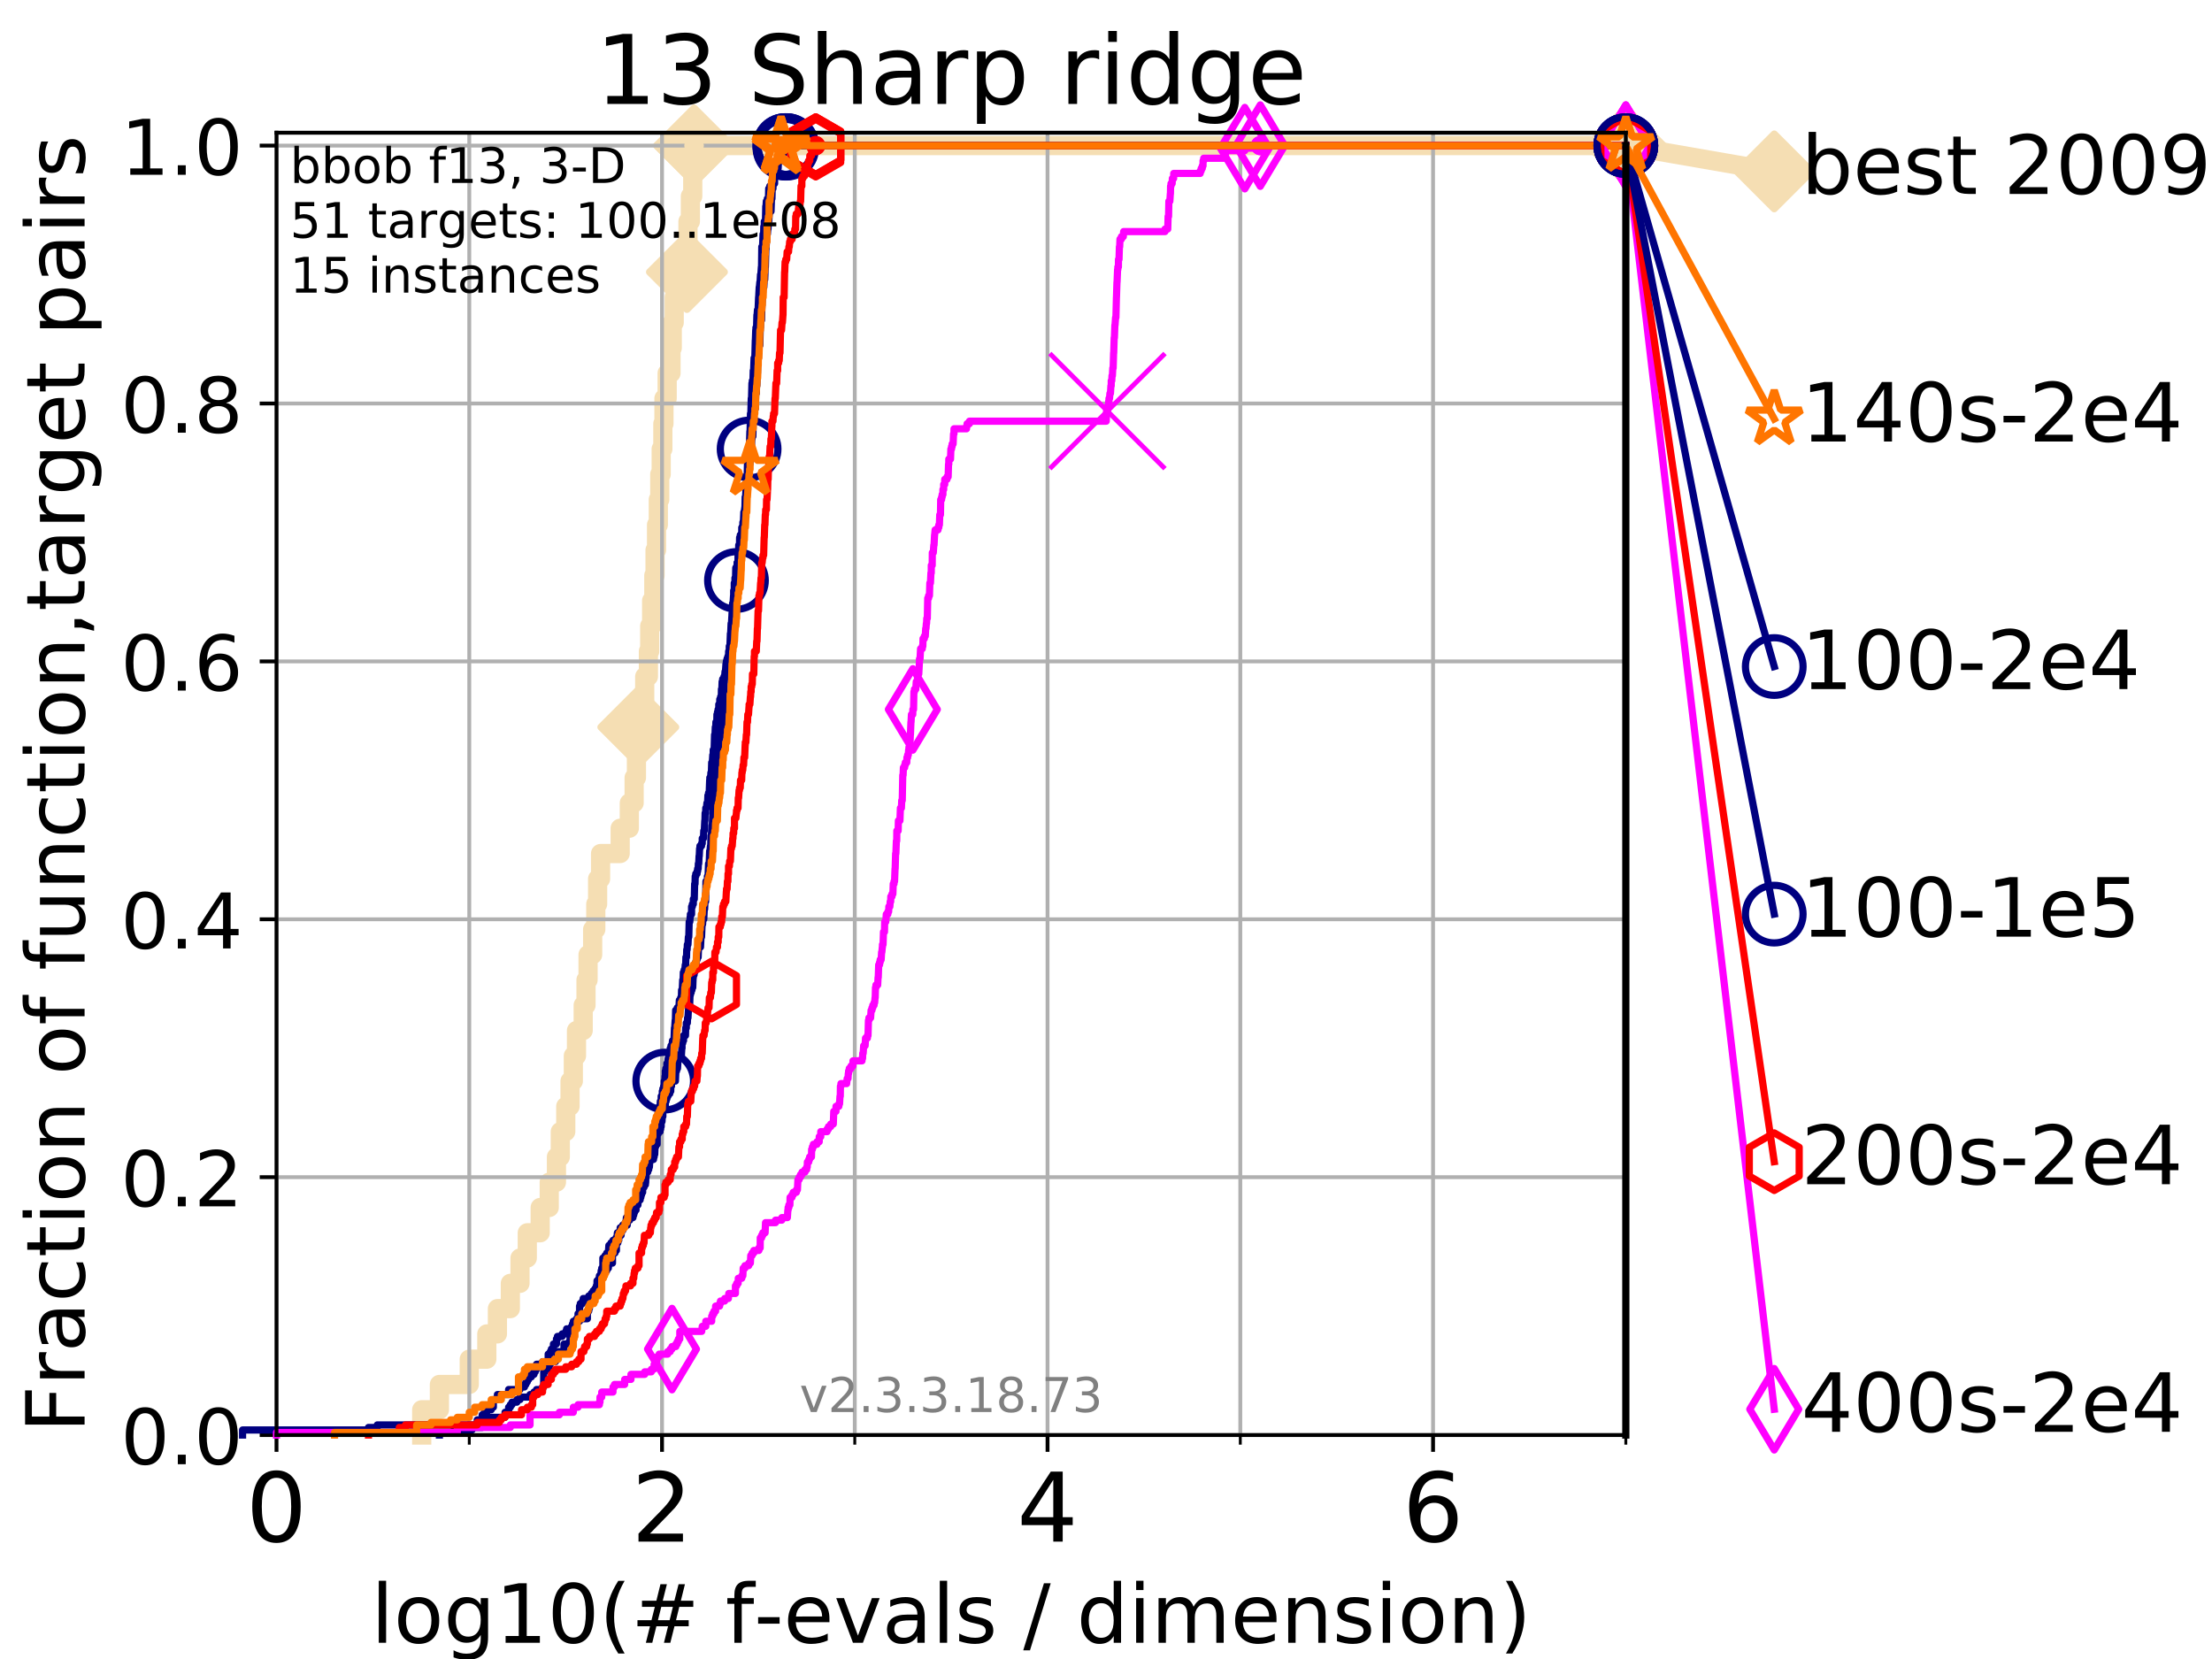 <?xml version="1.0" encoding="utf-8" standalone="no"?>
<!DOCTYPE svg PUBLIC "-//W3C//DTD SVG 1.1//EN"
  "http://www.w3.org/Graphics/SVG/1.1/DTD/svg11.dtd">
<!-- Created with matplotlib (https://matplotlib.org/) -->
<svg height="345.6pt" version="1.1" viewBox="0 0 460.8 345.6" width="460.8pt" xmlns="http://www.w3.org/2000/svg" xmlns:xlink="http://www.w3.org/1999/xlink">
 <defs>
  <style type="text/css">
*{stroke-linecap:butt;stroke-linejoin:round;}
  </style>
 </defs>
 <g id="figure_1">
  <g id="patch_1">
   <path d="M 0 345.6 
L 460.8 345.6 
L 460.8 0 
L 0 0 
z
" style="fill:#ffffff;"/>
  </g>
  <g id="axes_1">
   <g id="patch_2">
    <path d="M 57.6 298.944 
L 338.688 298.944 
L 338.688 27.648 
L 57.6 27.648 
z
" style="fill:#ffffff;"/>
   </g>
   <g id="line2d_1">
    <path d="M 87.85 298.944 
L 87.85 293.677 
L 91.535 293.677 
L 91.535 288.41 
L 97.755 288.41 
L 97.755 283.143 
L 101.413 283.143 
L 101.413 277.877 
L 103.623 277.877 
L 103.623 272.61 
L 106.312 272.61 
L 106.312 267.343 
L 108.326 267.343 
L 108.326 262.076 
L 109.843 262.076 
L 109.843 256.809 
L 112.532 256.809 
L 112.532 251.542 
L 114.419 251.542 
L 114.419 246.275 
L 115.918 246.275 
L 115.918 241.009 
L 116.72 241.009 
L 116.72 235.742 
L 117.857 235.742 
L 117.857 230.475 
L 118.752 230.475 
L 118.752 225.208 
L 119.436 225.208 
L 119.436 219.941 
L 120.094 219.941 
L 120.094 214.674 
L 121.49 214.674 
L 121.49 209.407 
L 122.076 209.407 
L 122.076 204.141 
L 122.503 204.141 
L 122.503 198.874 
L 123.461 198.874 
L 123.461 193.607 
L 124.114 193.607 
L 124.114 188.34 
L 124.495 188.34 
L 124.495 183.073 
L 125.111 183.073 
L 125.111 177.806 
L 129.195 177.806 
L 129.195 172.539 
L 131.099 172.539 
L 131.099 167.272 
L 132.101 167.272 
L 132.101 162.006 
L 132.581 162.006 
L 132.581 156.739 
L 132.971 156.739 
L 132.971 151.472 
L 133.726 151.472 
L 133.726 146.205 
L 134.308 146.205 
L 134.308 140.938 
L 135.077 140.938 
L 135.077 135.671 
L 135.348 135.671 
L 135.348 130.404 
L 135.747 130.404 
L 135.747 125.138 
L 136.202 125.138 
L 136.202 119.871 
L 136.457 119.871 
L 136.457 114.604 
L 136.77 114.604 
L 136.77 109.337 
L 137.138 109.337 
L 137.138 104.07 
L 137.439 104.07 
L 137.439 98.803 
L 137.736 98.803 
L 137.736 93.536 
L 138.084 93.536 
L 138.084 88.27 
L 138.313 88.27 
L 138.313 83.003 
L 138.982 83.003 
L 138.982 77.736 
L 139.783 77.736 
L 139.783 72.469 
L 140.042 72.469 
L 140.042 67.202 
L 140.449 67.202 
L 140.449 61.935 
L 141.331 61.935 
L 141.331 56.668 
L 143.101 56.668 
L 143.101 51.402 
L 143.316 51.402 
L 143.316 46.135 
L 143.82 46.135 
L 143.82 40.868 
L 144.31 40.868 
L 144.31 35.601 
L 144.59 35.601 
L 144.59 30.334 
L 338.688 30.334 
" style="fill:none;stroke:#f5deb3;stroke-linecap:square;stroke-width:4;"/>
   </g>
   <g id="line2d_2">
    <defs>
     <path d="M -0 7.778 
L 7.778 0 
L 0 -7.778 
L -7.778 -0 
z
" id="mad29213e36" style="stroke:#f5deb3;stroke-linejoin:miter;stroke-width:1.5;"/>
    </defs>
    <g>
     <use style="fill:#f5deb3;stroke:#f5deb3;stroke-linejoin:miter;stroke-width:1.5;" x="132.971" xlink:href="#mad29213e36" y="151.472"/>
     <use style="fill:#f5deb3;stroke:#f5deb3;stroke-linejoin:miter;stroke-width:1.5;" x="143.101" xlink:href="#mad29213e36" y="56.668"/>
     <use style="fill:#f5deb3;stroke:#f5deb3;stroke-linejoin:miter;stroke-width:1.5;" x="144.59" xlink:href="#mad29213e36" y="30.334"/>
     <use style="fill:#f5deb3;stroke:#f5deb3;stroke-linejoin:miter;stroke-width:1.5;" x="144.59" xlink:href="#mad29213e36" y="30.334"/>
     <use style="fill:#f5deb3;stroke:#f5deb3;stroke-linejoin:miter;stroke-width:1.5;" x="338.688" xlink:href="#mad29213e36" y="30.334"/>
    </g>
   </g>
   <g id="line2d_3">
    <path style="fill:none;stroke:#f5deb3;stroke-linecap:square;stroke-width:4;"/>
    <g/>
   </g>
   <g id="line2d_4">
    <path d="M 338.688 30.334 
L 369.608 35.706 
" style="fill:none;stroke:#f5deb3;stroke-linecap:square;stroke-width:4;"/>
    <g>
     <use style="fill:#f5deb3;stroke:#f5deb3;stroke-linejoin:miter;stroke-width:1.5;" x="338.688" xlink:href="#mad29213e36" y="30.334"/>
     <use style="fill:#f5deb3;stroke:#f5deb3;stroke-linejoin:miter;stroke-width:1.5;" x="369.608" xlink:href="#mad29213e36" y="35.706"/>
    </g>
   </g>
   <g id="matplotlib.axis_1">
    <g id="xtick_1">
     <g id="line2d_5">
      <path clip-path="url(#p8ea49fd5bf)" d="M 57.6 298.944 
L 57.6 27.648 
" style="fill:none;stroke:#b0b0b0;stroke-linecap:square;stroke-width:0.8;"/>
     </g>
     <g id="line2d_6">
      <defs>
       <path d="M 0 0 
L 0 3.5 
" id="mdb7a097510" style="stroke:#000000;stroke-width:0.8;"/>
      </defs>
      <g>
       <use style="stroke:#000000;stroke-width:0.8;" x="57.6" xlink:href="#mdb7a097510" y="298.944"/>
      </g>
     </g>
     <g id="text_1">
      <!-- 0 -->
      <defs>
       <path d="M 31.781 66.406 
Q 24.172 66.406 20.328 58.906 
Q 16.5 51.422 16.5 36.375 
Q 16.5 21.391 20.328 13.891 
Q 24.172 6.391 31.781 6.391 
Q 39.453 6.391 43.281 13.891 
Q 47.125 21.391 47.125 36.375 
Q 47.125 51.422 43.281 58.906 
Q 39.453 66.406 31.781 66.406 
z
M 31.781 74.219 
Q 44.047 74.219 50.516 64.516 
Q 56.984 54.828 56.984 36.375 
Q 56.984 17.969 50.516 8.266 
Q 44.047 -1.422 31.781 -1.422 
Q 19.531 -1.422 13.062 8.266 
Q 6.594 17.969 6.594 36.375 
Q 6.594 54.828 13.062 64.516 
Q 19.531 74.219 31.781 74.219 
z
" id="DejaVuSans-48"/>
      </defs>
      <g transform="translate(51.237 321.141)scale(0.2 -0.2)">
       <use xlink:href="#DejaVuSans-48"/>
      </g>
     </g>
    </g>
    <g id="xtick_2">
     <g id="line2d_7">
      <path clip-path="url(#p8ea49fd5bf)" d="M 137.911 298.944 
L 137.911 27.648 
" style="fill:none;stroke:#b0b0b0;stroke-linecap:square;stroke-width:0.8;"/>
     </g>
     <g id="line2d_8">
      <g>
       <use style="stroke:#000000;stroke-width:0.8;" x="137.911" xlink:href="#mdb7a097510" y="298.944"/>
      </g>
     </g>
     <g id="text_2">
      <!-- 2 -->
      <defs>
       <path d="M 19.188 8.297 
L 53.609 8.297 
L 53.609 0 
L 7.328 0 
L 7.328 8.297 
Q 12.938 14.109 22.625 23.891 
Q 32.328 33.688 34.812 36.531 
Q 39.547 41.844 41.422 45.531 
Q 43.312 49.219 43.312 52.781 
Q 43.312 58.594 39.234 62.25 
Q 35.156 65.922 28.609 65.922 
Q 23.969 65.922 18.812 64.312 
Q 13.672 62.703 7.812 59.422 
L 7.812 69.391 
Q 13.766 71.781 18.938 73 
Q 24.125 74.219 28.422 74.219 
Q 39.75 74.219 46.484 68.547 
Q 53.219 62.891 53.219 53.422 
Q 53.219 48.922 51.531 44.891 
Q 49.859 40.875 45.406 35.406 
Q 44.188 33.984 37.641 27.219 
Q 31.109 20.453 19.188 8.297 
z
" id="DejaVuSans-50"/>
      </defs>
      <g transform="translate(131.548 321.141)scale(0.2 -0.2)">
       <use xlink:href="#DejaVuSans-50"/>
      </g>
     </g>
    </g>
    <g id="xtick_3">
     <g id="line2d_9">
      <path clip-path="url(#p8ea49fd5bf)" d="M 218.222 298.944 
L 218.222 27.648 
" style="fill:none;stroke:#b0b0b0;stroke-linecap:square;stroke-width:0.8;"/>
     </g>
     <g id="line2d_10">
      <g>
       <use style="stroke:#000000;stroke-width:0.8;" x="218.222" xlink:href="#mdb7a097510" y="298.944"/>
      </g>
     </g>
     <g id="text_3">
      <!-- 4 -->
      <defs>
       <path d="M 37.797 64.312 
L 12.891 25.391 
L 37.797 25.391 
z
M 35.203 72.906 
L 47.609 72.906 
L 47.609 25.391 
L 58.016 25.391 
L 58.016 17.188 
L 47.609 17.188 
L 47.609 0 
L 37.797 0 
L 37.797 17.188 
L 4.891 17.188 
L 4.891 26.703 
z
" id="DejaVuSans-52"/>
      </defs>
      <g transform="translate(211.859 321.141)scale(0.2 -0.2)">
       <use xlink:href="#DejaVuSans-52"/>
      </g>
     </g>
    </g>
    <g id="xtick_4">
     <g id="line2d_11">
      <path clip-path="url(#p8ea49fd5bf)" d="M 298.533 298.944 
L 298.533 27.648 
" style="fill:none;stroke:#b0b0b0;stroke-linecap:square;stroke-width:0.8;"/>
     </g>
     <g id="line2d_12">
      <g>
       <use style="stroke:#000000;stroke-width:0.8;" x="298.533" xlink:href="#mdb7a097510" y="298.944"/>
      </g>
     </g>
     <g id="text_4">
      <!-- 6 -->
      <defs>
       <path d="M 33.016 40.375 
Q 26.375 40.375 22.484 35.828 
Q 18.609 31.297 18.609 23.391 
Q 18.609 15.531 22.484 10.953 
Q 26.375 6.391 33.016 6.391 
Q 39.656 6.391 43.531 10.953 
Q 47.406 15.531 47.406 23.391 
Q 47.406 31.297 43.531 35.828 
Q 39.656 40.375 33.016 40.375 
z
M 52.594 71.297 
L 52.594 62.312 
Q 48.875 64.062 45.094 64.984 
Q 41.312 65.922 37.594 65.922 
Q 27.828 65.922 22.672 59.328 
Q 17.531 52.734 16.797 39.406 
Q 19.672 43.656 24.016 45.922 
Q 28.375 48.188 33.594 48.188 
Q 44.578 48.188 50.953 41.516 
Q 57.328 34.859 57.328 23.391 
Q 57.328 12.156 50.688 5.359 
Q 44.047 -1.422 33.016 -1.422 
Q 20.359 -1.422 13.672 8.266 
Q 6.984 17.969 6.984 36.375 
Q 6.984 53.656 15.188 63.938 
Q 23.391 74.219 37.203 74.219 
Q 40.922 74.219 44.703 73.484 
Q 48.484 72.75 52.594 71.297 
z
" id="DejaVuSans-54"/>
      </defs>
      <g transform="translate(292.17 321.141)scale(0.2 -0.2)">
       <use xlink:href="#DejaVuSans-54"/>
      </g>
     </g>
    </g>
    <g id="xtick_5">
     <g id="line2d_13">
      <path clip-path="url(#p8ea49fd5bf)" d="M 97.755 298.944 
L 97.755 27.648 
" style="fill:none;stroke:#b0b0b0;stroke-linecap:square;stroke-width:0.8;"/>
     </g>
     <g id="line2d_14">
      <defs>
       <path d="M 0 0 
L 0 2 
" id="mdea22138bb" style="stroke:#000000;stroke-width:0.6;"/>
      </defs>
      <g>
       <use style="stroke:#000000;stroke-width:0.6;" x="97.755" xlink:href="#mdea22138bb" y="298.944"/>
      </g>
     </g>
    </g>
    <g id="xtick_6">
     <g id="line2d_15">
      <path clip-path="url(#p8ea49fd5bf)" d="M 178.066 298.944 
L 178.066 27.648 
" style="fill:none;stroke:#b0b0b0;stroke-linecap:square;stroke-width:0.8;"/>
     </g>
     <g id="line2d_16">
      <g>
       <use style="stroke:#000000;stroke-width:0.6;" x="178.066" xlink:href="#mdea22138bb" y="298.944"/>
      </g>
     </g>
    </g>
    <g id="xtick_7">
     <g id="line2d_17">
      <path clip-path="url(#p8ea49fd5bf)" d="M 258.377 298.944 
L 258.377 27.648 
" style="fill:none;stroke:#b0b0b0;stroke-linecap:square;stroke-width:0.8;"/>
     </g>
     <g id="line2d_18">
      <g>
       <use style="stroke:#000000;stroke-width:0.6;" x="258.377" xlink:href="#mdea22138bb" y="298.944"/>
      </g>
     </g>
    </g>
    <g id="xtick_8">
     <g id="line2d_19">
      <path clip-path="url(#p8ea49fd5bf)" d="M 338.688 298.944 
L 338.688 27.648 
" style="fill:none;stroke:#b0b0b0;stroke-linecap:square;stroke-width:0.8;"/>
     </g>
     <g id="line2d_20">
      <g>
       <use style="stroke:#000000;stroke-width:0.6;" x="338.688" xlink:href="#mdea22138bb" y="298.944"/>
      </g>
     </g>
    </g>
    <g id="text_5">
     <!-- log10(# f-evals / dimension) -->
     <defs>
      <path d="M 9.422 75.984 
L 18.406 75.984 
L 18.406 0 
L 9.422 0 
z
" id="DejaVuSans-108"/>
      <path d="M 30.609 48.391 
Q 23.391 48.391 19.188 42.75 
Q 14.984 37.109 14.984 27.297 
Q 14.984 17.484 19.156 11.844 
Q 23.344 6.203 30.609 6.203 
Q 37.797 6.203 41.984 11.859 
Q 46.188 17.531 46.188 27.297 
Q 46.188 37.016 41.984 42.703 
Q 37.797 48.391 30.609 48.391 
z
M 30.609 56 
Q 42.328 56 49.016 48.375 
Q 55.719 40.766 55.719 27.297 
Q 55.719 13.875 49.016 6.219 
Q 42.328 -1.422 30.609 -1.422 
Q 18.844 -1.422 12.172 6.219 
Q 5.516 13.875 5.516 27.297 
Q 5.516 40.766 12.172 48.375 
Q 18.844 56 30.609 56 
z
" id="DejaVuSans-111"/>
      <path d="M 45.406 27.984 
Q 45.406 37.75 41.375 43.109 
Q 37.359 48.484 30.078 48.484 
Q 22.859 48.484 18.828 43.109 
Q 14.797 37.75 14.797 27.984 
Q 14.797 18.266 18.828 12.891 
Q 22.859 7.516 30.078 7.516 
Q 37.359 7.516 41.375 12.891 
Q 45.406 18.266 45.406 27.984 
z
M 54.391 6.781 
Q 54.391 -7.172 48.188 -13.984 
Q 42 -20.797 29.203 -20.797 
Q 24.469 -20.797 20.266 -20.094 
Q 16.062 -19.391 12.109 -17.922 
L 12.109 -9.188 
Q 16.062 -11.328 19.922 -12.344 
Q 23.781 -13.375 27.781 -13.375 
Q 36.625 -13.375 41.016 -8.766 
Q 45.406 -4.156 45.406 5.172 
L 45.406 9.625 
Q 42.625 4.781 38.281 2.391 
Q 33.938 0 27.875 0 
Q 17.828 0 11.672 7.656 
Q 5.516 15.328 5.516 27.984 
Q 5.516 40.672 11.672 48.328 
Q 17.828 56 27.875 56 
Q 33.938 56 38.281 53.609 
Q 42.625 51.219 45.406 46.391 
L 45.406 54.688 
L 54.391 54.688 
z
" id="DejaVuSans-103"/>
      <path d="M 12.406 8.297 
L 28.516 8.297 
L 28.516 63.922 
L 10.984 60.406 
L 10.984 69.391 
L 28.422 72.906 
L 38.281 72.906 
L 38.281 8.297 
L 54.391 8.297 
L 54.391 0 
L 12.406 0 
z
" id="DejaVuSans-49"/>
      <path d="M 31 75.875 
Q 24.469 64.656 21.281 53.656 
Q 18.109 42.672 18.109 31.391 
Q 18.109 20.125 21.312 9.062 
Q 24.516 -2 31 -13.188 
L 23.188 -13.188 
Q 15.875 -1.703 12.234 9.375 
Q 8.594 20.453 8.594 31.391 
Q 8.594 42.281 12.203 53.312 
Q 15.828 64.359 23.188 75.875 
z
" id="DejaVuSans-40"/>
      <path d="M 51.125 44 
L 36.922 44 
L 32.812 27.688 
L 47.125 27.688 
z
M 43.797 71.781 
L 38.719 51.516 
L 52.984 51.516 
L 58.109 71.781 
L 65.922 71.781 
L 60.891 51.516 
L 76.125 51.516 
L 76.125 44 
L 58.984 44 
L 54.984 27.688 
L 70.516 27.688 
L 70.516 20.219 
L 53.078 20.219 
L 48 0 
L 40.188 0 
L 45.219 20.219 
L 30.906 20.219 
L 25.875 0 
L 18.016 0 
L 23.094 20.219 
L 7.719 20.219 
L 7.719 27.688 
L 24.906 27.688 
L 29 44 
L 13.281 44 
L 13.281 51.516 
L 30.906 51.516 
L 35.891 71.781 
z
" id="DejaVuSans-35"/>
      <path id="DejaVuSans-32"/>
      <path d="M 37.109 75.984 
L 37.109 68.5 
L 28.516 68.5 
Q 23.688 68.5 21.797 66.547 
Q 19.922 64.594 19.922 59.516 
L 19.922 54.688 
L 34.719 54.688 
L 34.719 47.703 
L 19.922 47.703 
L 19.922 0 
L 10.891 0 
L 10.891 47.703 
L 2.297 47.703 
L 2.297 54.688 
L 10.891 54.688 
L 10.891 58.5 
Q 10.891 67.625 15.141 71.797 
Q 19.391 75.984 28.609 75.984 
z
" id="DejaVuSans-102"/>
      <path d="M 4.891 31.391 
L 31.203 31.391 
L 31.203 23.391 
L 4.891 23.391 
z
" id="DejaVuSans-45"/>
      <path d="M 56.203 29.594 
L 56.203 25.203 
L 14.891 25.203 
Q 15.484 15.922 20.484 11.062 
Q 25.484 6.203 34.422 6.203 
Q 39.594 6.203 44.453 7.469 
Q 49.312 8.734 54.109 11.281 
L 54.109 2.781 
Q 49.266 0.734 44.188 -0.344 
Q 39.109 -1.422 33.891 -1.422 
Q 20.797 -1.422 13.156 6.188 
Q 5.516 13.812 5.516 26.812 
Q 5.516 40.234 12.766 48.109 
Q 20.016 56 32.328 56 
Q 43.359 56 49.781 48.891 
Q 56.203 41.797 56.203 29.594 
z
M 47.219 32.234 
Q 47.125 39.594 43.094 43.984 
Q 39.062 48.391 32.422 48.391 
Q 24.906 48.391 20.391 44.141 
Q 15.875 39.891 15.188 32.172 
z
" id="DejaVuSans-101"/>
      <path d="M 2.984 54.688 
L 12.5 54.688 
L 29.594 8.797 
L 46.688 54.688 
L 56.203 54.688 
L 35.688 0 
L 23.484 0 
z
" id="DejaVuSans-118"/>
      <path d="M 34.281 27.484 
Q 23.391 27.484 19.188 25 
Q 14.984 22.516 14.984 16.5 
Q 14.984 11.719 18.141 8.906 
Q 21.297 6.109 26.703 6.109 
Q 34.188 6.109 38.703 11.406 
Q 43.219 16.703 43.219 25.484 
L 43.219 27.484 
z
M 52.203 31.203 
L 52.203 0 
L 43.219 0 
L 43.219 8.297 
Q 40.141 3.328 35.547 0.953 
Q 30.953 -1.422 24.312 -1.422 
Q 15.922 -1.422 10.953 3.297 
Q 6 8.016 6 15.922 
Q 6 25.141 12.172 29.828 
Q 18.359 34.516 30.609 34.516 
L 43.219 34.516 
L 43.219 35.406 
Q 43.219 41.609 39.141 45 
Q 35.062 48.391 27.688 48.391 
Q 23 48.391 18.547 47.266 
Q 14.109 46.141 10.016 43.891 
L 10.016 52.203 
Q 14.938 54.109 19.578 55.047 
Q 24.219 56 28.609 56 
Q 40.484 56 46.344 49.844 
Q 52.203 43.703 52.203 31.203 
z
" id="DejaVuSans-97"/>
      <path d="M 44.281 53.078 
L 44.281 44.578 
Q 40.484 46.531 36.375 47.5 
Q 32.281 48.484 27.875 48.484 
Q 21.188 48.484 17.844 46.438 
Q 14.5 44.391 14.5 40.281 
Q 14.5 37.156 16.891 35.375 
Q 19.281 33.594 26.516 31.984 
L 29.594 31.297 
Q 39.156 29.25 43.188 25.516 
Q 47.219 21.781 47.219 15.094 
Q 47.219 7.469 41.188 3.016 
Q 35.156 -1.422 24.609 -1.422 
Q 20.219 -1.422 15.453 -0.562 
Q 10.688 0.297 5.422 2 
L 5.422 11.281 
Q 10.406 8.688 15.234 7.391 
Q 20.062 6.109 24.812 6.109 
Q 31.156 6.109 34.562 8.281 
Q 37.984 10.453 37.984 14.406 
Q 37.984 18.062 35.516 20.016 
Q 33.062 21.969 24.703 23.781 
L 21.578 24.516 
Q 13.234 26.266 9.516 29.906 
Q 5.812 33.547 5.812 39.891 
Q 5.812 47.609 11.281 51.797 
Q 16.75 56 26.812 56 
Q 31.781 56 36.172 55.266 
Q 40.578 54.547 44.281 53.078 
z
" id="DejaVuSans-115"/>
      <path d="M 25.391 72.906 
L 33.688 72.906 
L 8.297 -9.281 
L 0 -9.281 
z
" id="DejaVuSans-47"/>
      <path d="M 45.406 46.391 
L 45.406 75.984 
L 54.391 75.984 
L 54.391 0 
L 45.406 0 
L 45.406 8.203 
Q 42.578 3.328 38.25 0.953 
Q 33.938 -1.422 27.875 -1.422 
Q 17.969 -1.422 11.734 6.484 
Q 5.516 14.406 5.516 27.297 
Q 5.516 40.188 11.734 48.094 
Q 17.969 56 27.875 56 
Q 33.938 56 38.25 53.625 
Q 42.578 51.266 45.406 46.391 
z
M 14.797 27.297 
Q 14.797 17.391 18.875 11.75 
Q 22.953 6.109 30.078 6.109 
Q 37.203 6.109 41.297 11.75 
Q 45.406 17.391 45.406 27.297 
Q 45.406 37.203 41.297 42.844 
Q 37.203 48.484 30.078 48.484 
Q 22.953 48.484 18.875 42.844 
Q 14.797 37.203 14.797 27.297 
z
" id="DejaVuSans-100"/>
      <path d="M 9.422 54.688 
L 18.406 54.688 
L 18.406 0 
L 9.422 0 
z
M 9.422 75.984 
L 18.406 75.984 
L 18.406 64.594 
L 9.422 64.594 
z
" id="DejaVuSans-105"/>
      <path d="M 52 44.188 
Q 55.375 50.25 60.062 53.125 
Q 64.75 56 71.094 56 
Q 79.641 56 84.281 50.016 
Q 88.922 44.047 88.922 33.016 
L 88.922 0 
L 79.891 0 
L 79.891 32.719 
Q 79.891 40.578 77.094 44.375 
Q 74.312 48.188 68.609 48.188 
Q 61.625 48.188 57.562 43.547 
Q 53.516 38.922 53.516 30.906 
L 53.516 0 
L 44.484 0 
L 44.484 32.719 
Q 44.484 40.625 41.703 44.406 
Q 38.922 48.188 33.109 48.188 
Q 26.219 48.188 22.156 43.531 
Q 18.109 38.875 18.109 30.906 
L 18.109 0 
L 9.078 0 
L 9.078 54.688 
L 18.109 54.688 
L 18.109 46.188 
Q 21.188 51.219 25.484 53.609 
Q 29.781 56 35.688 56 
Q 41.656 56 45.828 52.969 
Q 50 49.953 52 44.188 
z
" id="DejaVuSans-109"/>
      <path d="M 54.891 33.016 
L 54.891 0 
L 45.906 0 
L 45.906 32.719 
Q 45.906 40.484 42.875 44.328 
Q 39.844 48.188 33.797 48.188 
Q 26.516 48.188 22.312 43.547 
Q 18.109 38.922 18.109 30.906 
L 18.109 0 
L 9.078 0 
L 9.078 54.688 
L 18.109 54.688 
L 18.109 46.188 
Q 21.344 51.125 25.703 53.562 
Q 30.078 56 35.797 56 
Q 45.219 56 50.047 50.172 
Q 54.891 44.344 54.891 33.016 
z
" id="DejaVuSans-110"/>
      <path d="M 8.016 75.875 
L 15.828 75.875 
Q 23.141 64.359 26.781 53.312 
Q 30.422 42.281 30.422 31.391 
Q 30.422 20.453 26.781 9.375 
Q 23.141 -1.703 15.828 -13.188 
L 8.016 -13.188 
Q 14.5 -2 17.703 9.062 
Q 20.906 20.125 20.906 31.391 
Q 20.906 42.672 17.703 53.656 
Q 14.5 64.656 8.016 75.875 
z
" id="DejaVuSans-41"/>
     </defs>
     <g transform="translate(77.303 342.218)scale(0.17 -0.17)">
      <use xlink:href="#DejaVuSans-108"/>
      <use x="27.783" xlink:href="#DejaVuSans-111"/>
      <use x="88.965" xlink:href="#DejaVuSans-103"/>
      <use x="152.441" xlink:href="#DejaVuSans-49"/>
      <use x="216.064" xlink:href="#DejaVuSans-48"/>
      <use x="279.688" xlink:href="#DejaVuSans-40"/>
      <use x="318.701" xlink:href="#DejaVuSans-35"/>
      <use x="402.49" xlink:href="#DejaVuSans-32"/>
      <use x="434.277" xlink:href="#DejaVuSans-102"/>
      <use x="469.404" xlink:href="#DejaVuSans-45"/>
      <use x="505.488" xlink:href="#DejaVuSans-101"/>
      <use x="567.012" xlink:href="#DejaVuSans-118"/>
      <use x="626.191" xlink:href="#DejaVuSans-97"/>
      <use x="687.471" xlink:href="#DejaVuSans-108"/>
      <use x="715.254" xlink:href="#DejaVuSans-115"/>
      <use x="767.354" xlink:href="#DejaVuSans-32"/>
      <use x="799.141" xlink:href="#DejaVuSans-47"/>
      <use x="832.832" xlink:href="#DejaVuSans-32"/>
      <use x="864.619" xlink:href="#DejaVuSans-100"/>
      <use x="928.096" xlink:href="#DejaVuSans-105"/>
      <use x="955.879" xlink:href="#DejaVuSans-109"/>
      <use x="1053.291" xlink:href="#DejaVuSans-101"/>
      <use x="1114.814" xlink:href="#DejaVuSans-110"/>
      <use x="1178.193" xlink:href="#DejaVuSans-115"/>
      <use x="1230.293" xlink:href="#DejaVuSans-105"/>
      <use x="1258.076" xlink:href="#DejaVuSans-111"/>
      <use x="1319.258" xlink:href="#DejaVuSans-110"/>
      <use x="1382.637" xlink:href="#DejaVuSans-41"/>
     </g>
    </g>
   </g>
   <g id="matplotlib.axis_2">
    <g id="ytick_1">
     <g id="line2d_21">
      <path clip-path="url(#p8ea49fd5bf)" d="M 57.6 298.944 
L 338.688 298.944 
" style="fill:none;stroke:#b0b0b0;stroke-linecap:square;stroke-width:0.8;"/>
     </g>
     <g id="line2d_22">
      <defs>
       <path d="M 0 0 
L -3.5 0 
" id="mf040f766d3" style="stroke:#000000;stroke-width:0.8;"/>
      </defs>
      <g>
       <use style="stroke:#000000;stroke-width:0.8;" x="57.6" xlink:href="#mf040f766d3" y="298.944"/>
      </g>
     </g>
     <g id="text_6">
      <!-- 0.0 -->
      <defs>
       <path d="M 10.688 12.406 
L 21 12.406 
L 21 0 
L 10.688 0 
z
" id="DejaVuSans-46"/>
      </defs>
      <g transform="translate(25.155 305.023)scale(0.16 -0.16)">
       <use xlink:href="#DejaVuSans-48"/>
       <use x="63.623" xlink:href="#DejaVuSans-46"/>
       <use x="95.41" xlink:href="#DejaVuSans-48"/>
      </g>
     </g>
    </g>
    <g id="ytick_2">
     <g id="line2d_23">
      <path clip-path="url(#p8ea49fd5bf)" d="M 57.6 245.222 
L 338.688 245.222 
" style="fill:none;stroke:#b0b0b0;stroke-linecap:square;stroke-width:0.8;"/>
     </g>
     <g id="line2d_24">
      <g>
       <use style="stroke:#000000;stroke-width:0.8;" x="57.6" xlink:href="#mf040f766d3" y="245.222"/>
      </g>
     </g>
     <g id="text_7">
      <!-- 0.2 -->
      <g transform="translate(25.155 251.301)scale(0.16 -0.16)">
       <use xlink:href="#DejaVuSans-48"/>
       <use x="63.623" xlink:href="#DejaVuSans-46"/>
       <use x="95.41" xlink:href="#DejaVuSans-50"/>
      </g>
     </g>
    </g>
    <g id="ytick_3">
     <g id="line2d_25">
      <path clip-path="url(#p8ea49fd5bf)" d="M 57.6 191.5 
L 338.688 191.5 
" style="fill:none;stroke:#b0b0b0;stroke-linecap:square;stroke-width:0.8;"/>
     </g>
     <g id="line2d_26">
      <g>
       <use style="stroke:#000000;stroke-width:0.8;" x="57.6" xlink:href="#mf040f766d3" y="191.5"/>
      </g>
     </g>
     <g id="text_8">
      <!-- 0.4 -->
      <g transform="translate(25.155 197.579)scale(0.16 -0.16)">
       <use xlink:href="#DejaVuSans-48"/>
       <use x="63.623" xlink:href="#DejaVuSans-46"/>
       <use x="95.41" xlink:href="#DejaVuSans-52"/>
      </g>
     </g>
    </g>
    <g id="ytick_4">
     <g id="line2d_27">
      <path clip-path="url(#p8ea49fd5bf)" d="M 57.6 137.778 
L 338.688 137.778 
" style="fill:none;stroke:#b0b0b0;stroke-linecap:square;stroke-width:0.8;"/>
     </g>
     <g id="line2d_28">
      <g>
       <use style="stroke:#000000;stroke-width:0.8;" x="57.6" xlink:href="#mf040f766d3" y="137.778"/>
      </g>
     </g>
     <g id="text_9">
      <!-- 0.6 -->
      <g transform="translate(25.155 143.857)scale(0.16 -0.16)">
       <use xlink:href="#DejaVuSans-48"/>
       <use x="63.623" xlink:href="#DejaVuSans-46"/>
       <use x="95.41" xlink:href="#DejaVuSans-54"/>
      </g>
     </g>
    </g>
    <g id="ytick_5">
     <g id="line2d_29">
      <path clip-path="url(#p8ea49fd5bf)" d="M 57.6 84.056 
L 338.688 84.056 
" style="fill:none;stroke:#b0b0b0;stroke-linecap:square;stroke-width:0.8;"/>
     </g>
     <g id="line2d_30">
      <g>
       <use style="stroke:#000000;stroke-width:0.8;" x="57.6" xlink:href="#mf040f766d3" y="84.056"/>
      </g>
     </g>
     <g id="text_10">
      <!-- 0.8 -->
      <defs>
       <path d="M 31.781 34.625 
Q 24.75 34.625 20.719 30.859 
Q 16.703 27.094 16.703 20.516 
Q 16.703 13.922 20.719 10.156 
Q 24.75 6.391 31.781 6.391 
Q 38.812 6.391 42.859 10.172 
Q 46.922 13.969 46.922 20.516 
Q 46.922 27.094 42.891 30.859 
Q 38.875 34.625 31.781 34.625 
z
M 21.922 38.812 
Q 15.578 40.375 12.031 44.719 
Q 8.5 49.078 8.5 55.328 
Q 8.5 64.062 14.719 69.141 
Q 20.953 74.219 31.781 74.219 
Q 42.672 74.219 48.875 69.141 
Q 55.078 64.062 55.078 55.328 
Q 55.078 49.078 51.531 44.719 
Q 48 40.375 41.703 38.812 
Q 48.828 37.156 52.797 32.312 
Q 56.781 27.484 56.781 20.516 
Q 56.781 9.906 50.312 4.234 
Q 43.844 -1.422 31.781 -1.422 
Q 19.734 -1.422 13.25 4.234 
Q 6.781 9.906 6.781 20.516 
Q 6.781 27.484 10.781 32.312 
Q 14.797 37.156 21.922 38.812 
z
M 18.312 54.391 
Q 18.312 48.734 21.844 45.562 
Q 25.391 42.391 31.781 42.391 
Q 38.141 42.391 41.719 45.562 
Q 45.312 48.734 45.312 54.391 
Q 45.312 60.062 41.719 63.234 
Q 38.141 66.406 31.781 66.406 
Q 25.391 66.406 21.844 63.234 
Q 18.312 60.062 18.312 54.391 
z
" id="DejaVuSans-56"/>
      </defs>
      <g transform="translate(25.155 90.135)scale(0.16 -0.16)">
       <use xlink:href="#DejaVuSans-48"/>
       <use x="63.623" xlink:href="#DejaVuSans-46"/>
       <use x="95.41" xlink:href="#DejaVuSans-56"/>
      </g>
     </g>
    </g>
    <g id="ytick_6">
     <g id="line2d_31">
      <path clip-path="url(#p8ea49fd5bf)" d="M 57.6 30.334 
L 338.688 30.334 
" style="fill:none;stroke:#b0b0b0;stroke-linecap:square;stroke-width:0.8;"/>
     </g>
     <g id="line2d_32">
      <g>
       <use style="stroke:#000000;stroke-width:0.8;" x="57.6" xlink:href="#mf040f766d3" y="30.334"/>
      </g>
     </g>
     <g id="text_11">
      <!-- 1.0 -->
      <g transform="translate(25.155 36.413)scale(0.16 -0.16)">
       <use xlink:href="#DejaVuSans-49"/>
       <use x="63.623" xlink:href="#DejaVuSans-46"/>
       <use x="95.41" xlink:href="#DejaVuSans-48"/>
      </g>
     </g>
    </g>
    <g id="text_12">
     <!-- Fraction of function,target pairs -->
     <defs>
      <path d="M 9.812 72.906 
L 51.703 72.906 
L 51.703 64.594 
L 19.672 64.594 
L 19.672 43.109 
L 48.578 43.109 
L 48.578 34.812 
L 19.672 34.812 
L 19.672 0 
L 9.812 0 
z
" id="DejaVuSans-70"/>
      <path d="M 41.109 46.297 
Q 39.594 47.172 37.812 47.578 
Q 36.031 48 33.891 48 
Q 26.266 48 22.188 43.047 
Q 18.109 38.094 18.109 28.812 
L 18.109 0 
L 9.078 0 
L 9.078 54.688 
L 18.109 54.688 
L 18.109 46.188 
Q 20.953 51.172 25.484 53.578 
Q 30.031 56 36.531 56 
Q 37.453 56 38.578 55.875 
Q 39.703 55.766 41.062 55.516 
z
" id="DejaVuSans-114"/>
      <path d="M 48.781 52.594 
L 48.781 44.188 
Q 44.969 46.297 41.141 47.344 
Q 37.312 48.391 33.406 48.391 
Q 24.656 48.391 19.812 42.844 
Q 14.984 37.312 14.984 27.297 
Q 14.984 17.281 19.812 11.734 
Q 24.656 6.203 33.406 6.203 
Q 37.312 6.203 41.141 7.25 
Q 44.969 8.297 48.781 10.406 
L 48.781 2.094 
Q 45.016 0.344 40.984 -0.531 
Q 36.969 -1.422 32.422 -1.422 
Q 20.062 -1.422 12.781 6.344 
Q 5.516 14.109 5.516 27.297 
Q 5.516 40.672 12.859 48.328 
Q 20.219 56 33.016 56 
Q 37.156 56 41.109 55.141 
Q 45.062 54.297 48.781 52.594 
z
" id="DejaVuSans-99"/>
      <path d="M 18.312 70.219 
L 18.312 54.688 
L 36.812 54.688 
L 36.812 47.703 
L 18.312 47.703 
L 18.312 18.016 
Q 18.312 11.328 20.141 9.422 
Q 21.969 7.516 27.594 7.516 
L 36.812 7.516 
L 36.812 0 
L 27.594 0 
Q 17.188 0 13.234 3.875 
Q 9.281 7.766 9.281 18.016 
L 9.281 47.703 
L 2.688 47.703 
L 2.688 54.688 
L 9.281 54.688 
L 9.281 70.219 
z
" id="DejaVuSans-116"/>
      <path d="M 8.5 21.578 
L 8.5 54.688 
L 17.484 54.688 
L 17.484 21.922 
Q 17.484 14.156 20.5 10.266 
Q 23.531 6.391 29.594 6.391 
Q 36.859 6.391 41.078 11.031 
Q 45.312 15.672 45.312 23.688 
L 45.312 54.688 
L 54.297 54.688 
L 54.297 0 
L 45.312 0 
L 45.312 8.406 
Q 42.047 3.422 37.719 1 
Q 33.406 -1.422 27.688 -1.422 
Q 18.266 -1.422 13.375 4.438 
Q 8.5 10.297 8.5 21.578 
z
M 31.109 56 
z
" id="DejaVuSans-117"/>
      <path d="M 11.719 12.406 
L 22.016 12.406 
L 22.016 4 
L 14.016 -11.625 
L 7.719 -11.625 
L 11.719 4 
z
" id="DejaVuSans-44"/>
      <path d="M 18.109 8.203 
L 18.109 -20.797 
L 9.078 -20.797 
L 9.078 54.688 
L 18.109 54.688 
L 18.109 46.391 
Q 20.953 51.266 25.266 53.625 
Q 29.594 56 35.594 56 
Q 45.562 56 51.781 48.094 
Q 58.016 40.188 58.016 27.297 
Q 58.016 14.406 51.781 6.484 
Q 45.562 -1.422 35.594 -1.422 
Q 29.594 -1.422 25.266 0.953 
Q 20.953 3.328 18.109 8.203 
z
M 48.688 27.297 
Q 48.688 37.203 44.609 42.844 
Q 40.531 48.484 33.406 48.484 
Q 26.266 48.484 22.188 42.844 
Q 18.109 37.203 18.109 27.297 
Q 18.109 17.391 22.188 11.75 
Q 26.266 6.109 33.406 6.109 
Q 40.531 6.109 44.609 11.75 
Q 48.688 17.391 48.688 27.297 
z
" id="DejaVuSans-112"/>
     </defs>
     <g transform="translate(17.62 298.435)rotate(-90)scale(0.17 -0.17)">
      <use xlink:href="#DejaVuSans-70"/>
      <use x="57.41" xlink:href="#DejaVuSans-114"/>
      <use x="98.523" xlink:href="#DejaVuSans-97"/>
      <use x="159.803" xlink:href="#DejaVuSans-99"/>
      <use x="214.783" xlink:href="#DejaVuSans-116"/>
      <use x="253.992" xlink:href="#DejaVuSans-105"/>
      <use x="281.775" xlink:href="#DejaVuSans-111"/>
      <use x="342.957" xlink:href="#DejaVuSans-110"/>
      <use x="406.336" xlink:href="#DejaVuSans-32"/>
      <use x="438.123" xlink:href="#DejaVuSans-111"/>
      <use x="499.305" xlink:href="#DejaVuSans-102"/>
      <use x="534.51" xlink:href="#DejaVuSans-32"/>
      <use x="566.297" xlink:href="#DejaVuSans-102"/>
      <use x="601.502" xlink:href="#DejaVuSans-117"/>
      <use x="664.881" xlink:href="#DejaVuSans-110"/>
      <use x="728.26" xlink:href="#DejaVuSans-99"/>
      <use x="783.24" xlink:href="#DejaVuSans-116"/>
      <use x="822.449" xlink:href="#DejaVuSans-105"/>
      <use x="850.232" xlink:href="#DejaVuSans-111"/>
      <use x="911.414" xlink:href="#DejaVuSans-110"/>
      <use x="974.793" xlink:href="#DejaVuSans-44"/>
      <use x="1006.58" xlink:href="#DejaVuSans-116"/>
      <use x="1045.789" xlink:href="#DejaVuSans-97"/>
      <use x="1107.068" xlink:href="#DejaVuSans-114"/>
      <use x="1148.166" xlink:href="#DejaVuSans-103"/>
      <use x="1211.643" xlink:href="#DejaVuSans-101"/>
      <use x="1273.166" xlink:href="#DejaVuSans-116"/>
      <use x="1312.375" xlink:href="#DejaVuSans-32"/>
      <use x="1344.162" xlink:href="#DejaVuSans-112"/>
      <use x="1407.639" xlink:href="#DejaVuSans-97"/>
      <use x="1468.918" xlink:href="#DejaVuSans-105"/>
      <use x="1496.701" xlink:href="#DejaVuSans-114"/>
      <use x="1537.814" xlink:href="#DejaVuSans-115"/>
     </g>
    </g>
   </g>
   <g id="line2d_33">
    <defs>
     <path d="M 0 1.5 
C 0.398 1.5 0.779 1.342 1.061 1.061 
C 1.342 0.779 1.5 0.398 1.5 0 
C 1.5 -0.398 1.342 -0.779 1.061 -1.061 
C 0.779 -1.342 0.398 -1.5 0 -1.5 
C -0.398 -1.5 -0.779 -1.342 -1.061 -1.061 
C -1.342 -0.779 -1.5 -0.398 -1.5 0 
C -1.5 0.398 -1.342 0.779 -1.061 1.061 
C -0.779 1.342 -0.398 1.5 0 1.5 
z
" id="ma3948d7e50" style="stroke:#f5deb3;"/>
    </defs>
    <g>
     <use style="fill:#f5deb3;stroke:#f5deb3;" x="144.59" xlink:href="#ma3948d7e50" y="30.334"/>
     <use style="fill:#f5deb3;stroke:#f5deb3;" x="144.59" xlink:href="#ma3948d7e50" y="30.334"/>
    </g>
   </g>
   <g id="line2d_34">
    <defs>
     <path d="M 0 1.5 
C 0.398 1.5 0.779 1.342 1.061 1.061 
C 1.342 0.779 1.5 0.398 1.5 0 
C 1.5 -0.398 1.342 -0.779 1.061 -1.061 
C 0.779 -1.342 0.398 -1.5 0 -1.5 
C -0.398 -1.5 -0.779 -1.342 -1.061 -1.061 
C -1.342 -0.779 -1.5 -0.398 -1.5 0 
C -1.5 0.398 -1.342 0.779 -1.061 1.061 
C -0.779 1.342 -0.398 1.5 0 1.5 
z
" id="mb4789c7bab" style="stroke:#000080;"/>
    </defs>
    <g>
     <use style="fill:#000080;stroke:#000080;" x="163.523" xlink:href="#mb4789c7bab" y="30.334"/>
     <use style="fill:#000080;stroke:#000080;" x="163.523" xlink:href="#mb4789c7bab" y="30.334"/>
    </g>
   </g>
   <g id="line2d_35">
    <path d="M 91.535 298.944 
L 91.535 298.417 
L 94.576 298.417 
L 94.576 297.891 
L 98.327 297.891 
L 98.327 297.364 
L 100.444 297.364 
L 100.444 296.837 
L 101.413 296.837 
L 101.413 295.257 
L 105.21 295.257 
L 105.21 294.204 
L 105.952 294.204 
L 105.952 293.15 
L 106.312 293.15 
L 106.312 292.624 
L 106.664 292.624 
L 106.664 292.097 
L 107.68 292.097 
L 107.68 291.57 
L 108.326 291.57 
L 108.326 291.044 
L 110.415 291.044 
L 110.415 290.517 
L 111.239 290.517 
L 111.239 289.99 
L 111.768 289.99 
L 111.768 289.464 
L 113.023 289.464 
L 113.023 288.937 
L 113.264 288.937 
L 113.264 285.777 
L 113.501 285.777 
L 113.501 285.25 
L 114.194 285.25 
L 114.194 284.723 
L 114.419 284.723 
L 114.419 284.197 
L 114.641 284.197 
L 114.641 283.67 
L 115.711 283.67 
L 115.711 283.143 
L 116.122 283.143 
L 116.122 281.563 
L 117.486 281.563 
L 117.486 279.983 
L 118.577 279.983 
L 118.577 279.457 
L 118.752 279.457 
L 118.752 277.35 
L 119.097 277.35 
L 119.097 276.296 
L 119.768 276.296 
L 119.768 275.77 
L 119.932 275.77 
L 119.932 275.243 
L 120.094 275.243 
L 120.094 274.716 
L 120.414 274.716 
L 120.414 273.663 
L 120.728 273.663 
L 120.728 272.083 
L 120.883 272.083 
L 120.883 271.556 
L 121.34 271.556 
L 121.34 271.03 
L 121.49 271.03 
L 121.49 270.503 
L 122.643 270.503 
L 122.643 269.976 
L 123.193 269.976 
L 123.193 269.45 
L 123.594 269.45 
L 123.594 268.923 
L 123.985 268.923 
L 123.985 268.396 
L 124.242 268.396 
L 124.242 267.87 
L 124.495 267.87 
L 124.495 266.816 
L 124.989 266.816 
L 124.989 265.763 
L 125.232 265.763 
L 125.232 265.236 
L 125.823 265.236 
L 125.823 264.709 
L 126.395 264.709 
L 126.395 264.183 
L 126.729 264.183 
L 126.839 263.129 
L 127.59 263.129 
L 127.59 261.023 
L 128.108 261.023 
L 128.108 260.496 
L 128.411 260.496 
L 128.411 258.916 
L 128.709 258.916 
L 128.709 258.389 
L 128.905 258.389 
L 128.905 257.336 
L 129.386 257.336 
L 129.48 256.282 
L 129.761 256.282 
L 129.761 255.229 
L 130.219 255.229 
L 130.219 254.702 
L 130.398 254.702 
L 130.488 253.649 
L 130.927 253.649 
L 131.013 252.069 
L 131.607 252.069 
L 131.607 251.016 
L 131.856 251.016 
L 131.856 250.489 
L 132.263 250.489 
L 132.263 249.962 
L 133.353 249.962 
L 133.353 249.436 
L 133.503 249.436 
L 133.503 248.909 
L 133.652 248.909 
L 133.652 248.382 
L 133.873 248.382 
L 133.873 247.329 
L 134.164 247.329 
L 134.164 246.802 
L 134.45 246.802 
L 134.521 245.222 
L 134.591 245.222 
L 134.591 244.169 
L 134.939 244.169 
L 134.939 243.642 
L 135.145 243.642 
L 135.145 243.115 
L 135.281 243.115 
L 135.348 242.062 
L 135.415 242.062 
L 135.415 241.535 
L 136.138 241.535 
L 136.138 241.009 
L 136.266 241.009 
L 136.266 240.482 
L 136.393 240.482 
L 136.457 238.902 
L 136.583 238.902 
L 136.583 238.375 
L 136.894 238.375 
L 136.894 236.268 
L 137.077 236.268 
L 137.077 235.742 
L 137.499 235.742 
L 137.499 235.215 
L 137.618 235.215 
L 137.618 234.688 
L 137.736 234.688 
L 137.736 233.635 
L 137.911 233.635 
L 137.969 232.582 
L 138.084 232.582 
L 138.084 231.001 
L 138.256 231.001 
L 138.256 230.475 
L 138.595 230.475 
L 138.595 229.421 
L 138.762 229.421 
L 138.762 228.895 
L 138.927 228.895 
L 138.927 228.368 
L 139.145 228.368 
L 139.145 227.841 
L 139.52 227.841 
L 139.52 227.315 
L 139.731 227.315 
L 139.731 226.261 
L 139.887 226.261 
L 139.887 225.208 
L 140.699 225.208 
L 140.797 223.101 
L 140.944 223.101 
L 140.944 222.575 
L 141.139 222.575 
L 141.235 220.994 
L 141.283 220.994 
L 141.283 220.468 
L 141.568 220.468 
L 141.568 219.941 
L 141.941 219.941 
L 142.033 218.361 
L 142.079 218.361 
L 142.079 217.308 
L 142.216 217.308 
L 142.216 216.781 
L 142.397 216.781 
L 142.397 215.728 
L 142.797 215.728 
L 142.84 214.148 
L 142.971 214.148 
L 142.971 213.094 
L 143.187 213.094 
L 143.23 212.041 
L 143.316 212.041 
L 143.401 210.461 
L 143.443 210.461 
L 143.443 209.934 
L 143.654 209.934 
L 143.737 207.301 
L 143.82 207.301 
L 143.82 206.774 
L 143.985 206.774 
L 143.985 206.247 
L 144.148 206.247 
L 144.148 205.721 
L 144.31 205.721 
L 144.391 203.614 
L 144.431 203.614 
L 144.431 203.087 
L 144.59 203.087 
L 144.59 202.56 
L 144.708 202.56 
L 144.748 201.507 
L 144.904 201.507 
L 144.904 200.454 
L 145.059 200.454 
L 145.059 199.927 
L 145.213 199.927 
L 145.213 199.4 
L 145.441 199.4 
L 145.516 197.294 
L 145.925 197.294 
L 146.035 195.187 
L 146.144 195.187 
L 146.252 192.553 
L 146.36 192.553 
L 146.431 191.5 
L 146.609 191.5 
L 146.714 189.393 
L 146.784 189.393 
L 146.854 187.813 
L 146.993 187.813 
L 147.062 183.6 
L 147.369 183.6 
L 147.369 182.546 
L 147.503 182.546 
L 147.604 179.913 
L 147.736 179.913 
L 147.835 177.28 
L 147.901 177.28 
L 147.999 176.226 
L 148.064 176.226 
L 148.097 174.119 
L 148.194 174.119 
L 148.29 172.013 
L 148.386 172.013 
L 148.481 169.379 
L 148.513 169.379 
L 148.576 166.746 
L 148.671 166.746 
L 148.671 164.639 
L 148.796 164.639 
L 148.796 164.112 
L 149.012 164.112 
L 149.104 162.532 
L 149.196 162.532 
L 149.196 160.952 
L 149.317 160.952 
L 149.408 158.846 
L 149.498 158.846 
L 149.498 158.319 
L 149.617 158.319 
L 149.617 157.792 
L 149.765 157.792 
L 149.824 155.685 
L 149.911 155.685 
L 149.941 153.579 
L 150.028 153.579 
L 150.028 153.052 
L 150.258 153.052 
L 150.258 152.525 
L 150.373 152.525 
L 150.429 149.365 
L 150.571 149.365 
L 150.627 145.678 
L 150.683 145.678 
L 150.739 144.098 
L 150.822 144.098 
L 150.933 141.465 
L 150.96 141.465 
L 150.96 140.938 
L 151.097 140.938 
L 151.152 139.885 
L 151.341 139.885 
L 151.422 138.831 
L 151.475 138.831 
L 151.475 137.251 
L 151.635 137.251 
L 151.635 136.725 
L 151.766 136.725 
L 151.793 135.671 
L 151.923 135.671 
L 151.923 134.618 
L 152.053 134.618 
L 152.156 131.985 
L 152.207 131.985 
L 152.309 129.878 
L 152.386 129.878 
L 152.436 128.824 
L 152.637 128.824 
L 152.687 126.718 
L 152.861 126.718 
L 152.861 126.191 
L 153.081 126.191 
L 153.154 121.451 
L 153.419 121.451 
L 153.514 117.764 
L 153.562 117.764 
L 153.562 117.237 
L 153.75 117.237 
L 153.82 116.184 
L 153.937 116.184 
L 153.937 115.131 
L 154.121 115.131 
L 154.213 114.077 
L 154.304 114.077 
L 154.395 111.444 
L 154.552 111.444 
L 154.552 109.864 
L 154.752 109.864 
L 154.752 108.81 
L 154.972 108.81 
L 155.038 106.704 
L 155.146 106.704 
L 155.254 105.124 
L 155.425 105.124 
L 155.531 103.017 
L 155.574 103.017 
L 155.658 99.857 
L 155.867 99.857 
L 155.97 98.277 
L 156.053 98.277 
L 156.094 96.697 
L 156.216 96.697 
L 156.297 95.116 
L 156.378 95.116 
L 156.479 93.536 
L 156.519 93.536 
L 156.599 91.43 
L 156.658 91.43 
L 156.658 90.903 
L 156.836 90.903 
L 156.914 87.216 
L 156.953 87.216 
L 157.031 86.163 
L 157.07 86.163 
L 157.128 85.109 
L 157.358 85.109 
L 157.434 81.949 
L 157.548 81.949 
L 157.604 80.369 
L 157.66 80.369 
L 157.754 77.736 
L 157.791 77.736 
L 157.828 75.629 
L 157.921 75.629 
L 158.013 73.522 
L 158.068 73.522 
L 158.123 71.942 
L 158.286 71.942 
L 158.376 68.255 
L 158.412 68.255 
L 158.484 66.675 
L 158.644 66.675 
L 158.75 62.989 
L 158.767 62.989 
L 158.872 60.882 
L 158.89 60.882 
L 158.907 59.829 
L 159.115 59.829 
L 159.201 58.248 
L 159.304 58.248 
L 159.406 55.615 
L 159.44 55.615 
L 159.541 51.928 
L 159.574 51.928 
L 159.658 50.348 
L 159.692 50.348 
L 159.708 48.768 
L 159.858 48.768 
L 159.94 47.715 
L 159.989 47.715 
L 160.087 46.135 
L 160.152 46.135 
L 160.249 44.555 
L 160.282 44.555 
L 160.282 44.028 
L 160.617 44.028 
L 160.712 41.395 
L 160.806 41.395 
L 160.868 39.288 
L 161.023 39.288 
L 161.07 38.234 
L 161.36 38.234 
L 161.36 36.128 
L 161.749 36.128 
L 161.838 35.074 
L 162.101 35.074 
L 162.203 32.968 
L 162.289 32.968 
L 162.289 32.441 
L 162.404 32.441 
L 162.404 31.914 
L 162.813 31.914 
L 162.813 31.387 
L 162.993 31.387 
L 162.993 30.861 
L 163.523 30.861 
L 163.523 30.334 
L 338.688 30.334 
L 338.688 30.334 
" style="fill:none;stroke:#000080;stroke-linecap:square;stroke-width:1.5;"/>
   </g>
   <g id="line2d_36">
    <defs>
     <path d="M 0 6 
C 1.591 6 3.117 5.368 4.243 4.243 
C 5.368 3.117 6 1.591 6 0 
C 6 -1.591 5.368 -3.117 4.243 -4.243 
C 3.117 -5.368 1.591 -6 0 -6 
C -1.591 -6 -3.117 -5.368 -4.243 -4.243 
C -5.368 -3.117 -6 -1.591 -6 0 
C -6 1.591 -5.368 3.117 -4.243 4.243 
C -3.117 5.368 -1.591 6 0 6 
z
" id="mdb81db7bbe" style="stroke:#000080;stroke-width:1.5;"/>
    </defs>
    <g>
     <use style="fill-opacity:0;stroke:#000080;stroke-width:1.5;" x="153.419" xlink:href="#mdb81db7bbe" y="120.924"/>
     <use style="fill-opacity:0;stroke:#000080;stroke-width:1.5;" x="163.523" xlink:href="#mdb81db7bbe" y="30.861"/>
     <use style="fill-opacity:0;stroke:#000080;stroke-width:1.5;" x="163.523" xlink:href="#mdb81db7bbe" y="30.334"/>
     <use style="fill-opacity:0;stroke:#000080;stroke-width:1.5;" x="163.523" xlink:href="#mdb81db7bbe" y="30.334"/>
     <use style="fill-opacity:0;stroke:#000080;stroke-width:1.5;" x="338.688" xlink:href="#mdb81db7bbe" y="30.334"/>
    </g>
   </g>
   <g id="line2d_37">
    <path style="fill:none;stroke:#000080;stroke-linecap:square;stroke-width:1.5;"/>
    <g/>
   </g>
   <g id="line2d_38">
    <g>
     <use style="fill:#000080;stroke:#000080;" x="163.881" xlink:href="#mb4789c7bab" y="30.334"/>
     <use style="fill:#000080;stroke:#000080;" x="163.881" xlink:href="#mb4789c7bab" y="30.334"/>
    </g>
   </g>
   <g id="line2d_39">
    <path d="M 50.529 298.944 
L 50.529 297.891 
L 76.759 297.891 
L 76.759 297.364 
L 78.596 297.364 
L 78.596 296.837 
L 99.418 296.837 
L 99.418 295.784 
L 100.444 295.784 
L 100.444 294.731 
L 100.935 294.731 
L 100.935 294.204 
L 101.413 294.204 
L 101.413 293.677 
L 102.331 293.677 
L 102.331 293.15 
L 102.772 293.15 
L 102.772 291.57 
L 103.623 291.57 
L 103.623 290.517 
L 105.952 290.517 
L 105.952 289.464 
L 108.326 289.464 
L 108.326 288.937 
L 109.252 288.937 
L 109.252 288.41 
L 109.55 288.41 
L 109.55 287.884 
L 109.843 287.884 
L 109.843 287.357 
L 110.132 287.357 
L 110.132 286.83 
L 110.694 286.83 
L 110.694 286.304 
L 111.239 286.304 
L 111.239 285.777 
L 111.506 285.777 
L 111.506 285.25 
L 111.768 285.25 
L 111.768 284.197 
L 113.023 284.197 
L 113.023 283.67 
L 114.194 283.67 
L 114.194 282.09 
L 114.641 282.09 
L 114.641 281.563 
L 114.86 281.563 
L 114.86 281.037 
L 115.291 281.037 
L 115.291 279.983 
L 115.918 279.983 
L 115.918 278.93 
L 116.122 278.93 
L 116.122 278.403 
L 117.107 278.403 
L 117.107 277.877 
L 117.857 277.877 
L 117.857 277.35 
L 118.04 277.35 
L 118.04 276.823 
L 119.097 276.823 
L 119.097 276.296 
L 119.267 276.296 
L 119.267 275.77 
L 119.436 275.77 
L 119.436 275.243 
L 120.728 275.243 
L 120.728 274.716 
L 122.362 274.716 
L 122.362 273.136 
L 122.643 273.136 
L 122.643 272.61 
L 122.782 272.61 
L 122.782 271.03 
L 123.057 271.03 
L 123.057 269.976 
L 123.327 269.976 
L 123.327 269.45 
L 123.594 269.45 
L 123.594 268.923 
L 124.369 268.923 
L 124.369 266.816 
L 124.744 266.816 
L 124.744 266.289 
L 124.867 266.289 
L 124.867 265.763 
L 125.232 265.763 
L 125.232 264.709 
L 125.352 264.709 
L 125.352 264.183 
L 125.589 264.183 
L 125.589 262.076 
L 126.054 262.076 
L 126.054 261.549 
L 126.395 261.549 
L 126.395 261.023 
L 126.729 261.023 
L 126.839 259.443 
L 127.272 259.443 
L 127.272 258.916 
L 127.695 258.916 
L 127.695 258.389 
L 128.311 258.389 
L 128.311 257.862 
L 128.511 257.862 
L 128.611 256.809 
L 129.195 256.809 
L 129.195 255.756 
L 129.761 255.756 
L 129.761 255.229 
L 130.665 255.229 
L 130.752 254.176 
L 131.185 254.176 
L 131.185 253.649 
L 131.856 253.649 
L 131.856 253.122 
L 132.02 253.122 
L 132.02 252.596 
L 132.182 252.596 
L 132.182 252.069 
L 132.502 252.069 
L 132.502 251.016 
L 132.894 251.016 
L 132.971 249.436 
L 133.125 249.436 
L 133.125 248.909 
L 133.277 248.909 
L 133.277 248.382 
L 133.503 248.382 
L 133.503 247.855 
L 133.726 247.855 
L 133.726 246.802 
L 134.236 246.802 
L 134.236 246.275 
L 134.45 246.275 
L 134.521 243.115 
L 134.87 243.115 
L 134.87 242.062 
L 135.077 242.062 
L 135.077 241.535 
L 135.213 241.535 
L 135.213 241.009 
L 135.348 241.009 
L 135.415 239.955 
L 135.682 239.955 
L 135.747 238.902 
L 136.009 238.902 
L 136.009 238.375 
L 136.202 238.375 
L 136.266 236.268 
L 136.457 236.268 
L 136.457 235.215 
L 136.583 235.215 
L 136.583 234.688 
L 136.708 234.688 
L 136.708 234.162 
L 136.832 234.162 
L 136.832 233.108 
L 136.955 233.108 
L 136.955 232.582 
L 137.077 232.582 
L 137.138 231.528 
L 137.259 231.528 
L 137.32 230.475 
L 137.499 230.475 
L 137.559 229.421 
L 137.736 229.421 
L 137.736 228.368 
L 137.969 228.368 
L 137.969 227.315 
L 138.084 227.315 
L 138.084 226.788 
L 138.256 226.788 
L 138.256 226.261 
L 138.37 226.261 
L 138.37 225.208 
L 138.483 225.208 
L 138.539 224.155 
L 138.595 224.155 
L 138.595 223.101 
L 138.706 223.101 
L 138.706 222.575 
L 138.927 222.575 
L 138.927 221.521 
L 139.091 221.521 
L 139.199 220.468 
L 139.307 220.468 
L 139.307 219.414 
L 139.52 219.414 
L 139.626 218.361 
L 139.783 218.361 
L 139.783 217.834 
L 139.991 217.834 
L 140.094 216.781 
L 140.399 216.781 
L 140.499 214.148 
L 140.549 214.148 
L 140.649 212.567 
L 140.699 212.567 
L 140.748 210.461 
L 141.09 210.461 
L 141.09 209.934 
L 141.426 209.934 
L 141.521 208.354 
L 141.802 208.354 
L 141.802 207.827 
L 141.941 207.827 
L 141.987 206.247 
L 142.125 206.247 
L 142.216 204.141 
L 142.307 204.141 
L 142.352 202.56 
L 142.531 202.56 
L 142.531 202.034 
L 142.664 202.034 
L 142.753 200.98 
L 142.84 200.98 
L 142.884 199.4 
L 143.015 199.4 
L 143.058 197.82 
L 143.144 197.82 
L 143.187 196.767 
L 143.316 196.767 
L 143.401 195.187 
L 143.486 195.187 
L 143.57 192.027 
L 143.695 192.027 
L 143.779 190.973 
L 143.82 190.973 
L 143.82 190.447 
L 144.067 190.447 
L 144.067 188.867 
L 144.23 188.867 
L 144.23 188.34 
L 144.431 188.34 
L 144.431 187.287 
L 144.63 187.287 
L 144.708 184.126 
L 144.787 184.126 
L 144.826 182.546 
L 144.943 182.546 
L 144.943 182.02 
L 145.213 182.02 
L 145.213 181.493 
L 145.327 181.493 
L 145.327 180.966 
L 145.441 180.966 
L 145.479 179.913 
L 145.554 179.913 
L 145.629 178.333 
L 145.666 178.333 
L 145.74 176.753 
L 145.814 176.753 
L 145.814 176.226 
L 146.144 176.226 
L 146.144 175.699 
L 146.288 175.699 
L 146.288 174.646 
L 146.538 174.646 
L 146.609 173.066 
L 146.714 173.066 
L 146.819 170.959 
L 146.854 170.959 
L 146.889 169.379 
L 146.993 169.379 
L 147.027 168.326 
L 147.165 168.326 
L 147.267 167.272 
L 147.402 167.272 
L 147.47 165.692 
L 147.604 165.692 
L 147.604 165.166 
L 147.736 165.166 
L 147.835 162.532 
L 147.868 162.532 
L 147.868 162.006 
L 148.032 162.006 
L 148.097 160.952 
L 148.194 160.952 
L 148.258 158.846 
L 148.386 158.846 
L 148.481 157.265 
L 148.576 157.265 
L 148.576 156.212 
L 148.764 156.212 
L 148.858 153.052 
L 148.951 153.052 
L 149.012 151.472 
L 149.104 151.472 
L 149.135 150.419 
L 149.317 150.419 
L 149.347 148.838 
L 149.468 148.838 
L 149.468 148.312 
L 149.587 148.312 
L 149.587 147.785 
L 149.735 147.785 
L 149.735 146.732 
L 149.941 146.732 
L 149.941 145.678 
L 150.115 145.678 
L 150.115 145.152 
L 150.258 145.152 
L 150.287 143.572 
L 150.373 143.572 
L 150.429 141.992 
L 150.543 141.992 
L 150.543 141.465 
L 150.822 141.465 
L 150.822 140.938 
L 150.96 140.938 
L 151.042 139.885 
L 151.124 139.885 
L 151.233 138.305 
L 151.314 138.305 
L 151.314 137.778 
L 151.475 137.778 
L 151.475 137.251 
L 151.819 137.251 
L 151.923 135.671 
L 152.001 135.671 
L 152.079 134.618 
L 152.233 134.618 
L 152.335 131.458 
L 152.386 131.458 
L 152.487 127.771 
L 152.562 127.771 
L 152.612 125.664 
L 152.712 125.664 
L 152.811 124.084 
L 152.836 124.084 
L 152.836 123.031 
L 152.959 123.031 
L 152.959 121.451 
L 153.106 121.451 
L 153.106 120.397 
L 153.227 120.397 
L 153.275 118.291 
L 153.514 118.291 
L 153.585 117.237 
L 153.75 117.237 
L 153.75 115.131 
L 153.867 115.131 
L 153.89 113.55 
L 154.052 113.55 
L 154.075 111.97 
L 154.213 111.97 
L 154.213 111.444 
L 154.574 111.444 
L 154.597 109.864 
L 154.841 109.864 
L 154.95 106.704 
L 155.059 106.704 
L 155.168 105.65 
L 155.189 105.65 
L 155.232 103.543 
L 155.318 103.543 
L 155.425 101.437 
L 155.489 101.437 
L 155.489 100.91 
L 155.616 100.91 
L 155.721 96.17 
L 155.825 96.17 
L 155.846 95.116 
L 155.97 95.116 
L 156.073 93.01 
L 156.114 93.01 
L 156.216 89.85 
L 156.257 89.85 
L 156.338 86.163 
L 156.418 86.163 
L 156.499 83.003 
L 156.559 83.003 
L 156.638 79.843 
L 156.718 79.843 
L 156.718 79.316 
L 156.855 79.316 
L 156.914 77.209 
L 156.992 77.209 
L 157.089 74.576 
L 157.243 74.576 
L 157.339 70.889 
L 157.358 70.889 
L 157.434 68.782 
L 157.472 68.782 
L 157.472 68.255 
L 157.604 68.255 
L 157.679 65.622 
L 157.717 65.622 
L 157.791 64.569 
L 157.921 64.569 
L 158.031 61.935 
L 158.049 61.935 
L 158.159 59.829 
L 158.195 59.829 
L 158.286 58.775 
L 158.34 58.775 
L 158.43 57.195 
L 158.501 57.195 
L 158.608 55.615 
L 158.644 55.615 
L 158.697 51.402 
L 158.855 51.402 
L 158.96 48.768 
L 159.081 48.768 
L 159.115 47.188 
L 159.218 47.188 
L 159.218 46.135 
L 159.457 46.135 
L 159.524 42.975 
L 159.574 42.975 
L 159.641 41.921 
L 159.841 41.921 
L 159.841 41.395 
L 160.087 41.395 
L 160.136 39.288 
L 160.362 39.288 
L 160.362 38.761 
L 160.759 38.761 
L 160.821 37.708 
L 160.899 37.708 
L 160.992 35.601 
L 161.039 35.601 
L 161.039 35.074 
L 161.405 35.074 
L 161.435 34.021 
L 161.556 34.021 
L 161.556 33.494 
L 162.616 33.494 
L 162.616 32.968 
L 162.882 32.968 
L 162.882 32.441 
L 163.007 32.441 
L 163.007 31.914 
L 163.348 31.914 
L 163.348 31.387 
L 163.643 31.387 
L 163.643 30.861 
L 163.881 30.861 
L 163.881 30.334 
L 338.688 30.334 
L 338.688 30.334 
" style="fill:none;stroke:#000080;stroke-linecap:square;stroke-width:1.5;"/>
   </g>
   <g id="line2d_40">
    <g>
     <use style="fill-opacity:0;stroke:#000080;stroke-width:1.5;" x="138.483" xlink:href="#mdb81db7bbe" y="225.208"/>
     <use style="fill-opacity:0;stroke:#000080;stroke-width:1.5;" x="156.053" xlink:href="#mdb81db7bbe" y="93.536"/>
     <use style="fill-opacity:0;stroke:#000080;stroke-width:1.5;" x="163.881" xlink:href="#mdb81db7bbe" y="30.861"/>
     <use style="fill-opacity:0;stroke:#000080;stroke-width:1.5;" x="163.881" xlink:href="#mdb81db7bbe" y="30.334"/>
     <use style="fill-opacity:0;stroke:#000080;stroke-width:1.5;" x="163.881" xlink:href="#mdb81db7bbe" y="30.334"/>
     <use style="fill-opacity:0;stroke:#000080;stroke-width:1.5;" x="338.688" xlink:href="#mdb81db7bbe" y="30.334"/>
    </g>
   </g>
   <g id="line2d_41">
    <path style="fill:none;stroke:#000080;stroke-linecap:square;stroke-width:1.5;"/>
    <g/>
   </g>
   <g id="line2d_42">
    <defs>
     <path d="M 0 1.5 
C 0.398 1.5 0.779 1.342 1.061 1.061 
C 1.342 0.779 1.5 0.398 1.5 0 
C 1.5 -0.398 1.342 -0.779 1.061 -1.061 
C 0.779 -1.342 0.398 -1.5 0 -1.5 
C -0.398 -1.5 -0.779 -1.342 -1.061 -1.061 
C -1.342 -0.779 -1.5 -0.398 -1.5 0 
C -1.5 0.398 -1.342 0.779 -1.061 1.061 
C -0.779 1.342 -0.398 1.5 0 1.5 
z
" id="m6fd99384a9" style="stroke:#ff00ff;"/>
    </defs>
    <g>
     <use style="fill:#ff00ff;stroke:#ff00ff;" x="262.542" xlink:href="#m6fd99384a9" y="30.334"/>
     <use style="fill:#ff00ff;stroke:#ff00ff;" x="262.542" xlink:href="#m6fd99384a9" y="30.334"/>
    </g>
   </g>
   <g id="line2d_43">
    <path d="M 57.6 298.944 
L 57.6 298.417 
L 95.26 298.417 
L 95.26 297.364 
L 106.312 297.364 
L 106.312 296.837 
L 110.415 296.837 
L 110.415 294.731 
L 116.523 294.731 
L 116.523 294.204 
L 119.436 294.204 
L 119.436 293.15 
L 120.414 293.15 
L 120.414 292.624 
L 124.867 292.624 
L 124.867 292.097 
L 124.989 292.097 
L 124.989 291.044 
L 125.352 291.044 
L 125.352 289.99 
L 127.695 289.99 
L 127.695 288.937 
L 128.006 288.937 
L 128.006 288.41 
L 130.128 288.41 
L 130.128 287.357 
L 131.44 287.357 
L 131.44 286.304 
L 134.308 286.304 
L 134.308 285.777 
L 135.682 285.777 
L 135.682 285.25 
L 136.202 285.25 
L 136.266 284.197 
L 136.393 284.197 
L 136.393 283.67 
L 136.77 283.67 
L 136.77 283.143 
L 136.894 283.143 
L 136.894 282.617 
L 137.32 282.617 
L 137.32 282.09 
L 139.091 282.09 
L 139.091 281.563 
L 139.626 281.563 
L 139.626 281.037 
L 139.991 281.037 
L 139.991 280.51 
L 140.797 280.51 
L 140.797 279.983 
L 141.09 279.983 
L 141.09 279.457 
L 141.331 279.457 
L 141.331 278.93 
L 141.615 278.93 
L 141.615 277.35 
L 146.18 277.35 
L 146.288 276.296 
L 147.027 276.296 
L 147.027 275.243 
L 148.258 275.243 
L 148.258 274.19 
L 148.45 274.19 
L 148.45 273.663 
L 148.733 273.663 
L 148.733 273.136 
L 149.074 273.136 
L 149.074 272.083 
L 149.911 272.083 
L 149.911 271.556 
L 150.086 271.556 
L 150.086 271.03 
L 150.96 271.03 
L 150.96 270.503 
L 151.74 270.503 
L 151.819 269.45 
L 153.203 269.45 
L 153.203 267.87 
L 153.467 267.87 
L 153.467 267.343 
L 153.774 267.343 
L 153.797 266.289 
L 154.53 266.289 
L 154.53 265.763 
L 154.752 265.763 
L 154.819 264.183 
L 155.189 264.183 
L 155.189 263.656 
L 155.97 263.656 
L 155.97 263.129 
L 156.318 263.129 
L 156.398 261.549 
L 156.678 261.549 
L 156.678 261.023 
L 157.031 261.023 
L 157.031 260.496 
L 158.086 260.496 
L 158.086 259.969 
L 158.358 259.969 
L 158.376 257.862 
L 158.661 257.862 
L 158.661 257.336 
L 158.907 257.336 
L 158.907 256.809 
L 159.389 256.809 
L 159.473 254.702 
L 161.556 254.702 
L 161.556 254.176 
L 162.868 254.176 
L 162.868 253.649 
L 164.024 253.649 
L 164.128 252.069 
L 164.18 252.069 
L 164.18 251.542 
L 164.334 251.542 
L 164.334 251.016 
L 164.549 251.016 
L 164.587 249.436 
L 164.986 249.436 
L 164.986 248.909 
L 165.242 248.909 
L 165.242 248.382 
L 165.897 248.382 
L 165.897 247.855 
L 166.117 247.855 
L 166.221 245.749 
L 166.471 245.749 
L 166.471 245.222 
L 166.763 245.222 
L 166.763 244.695 
L 167.082 244.695 
L 167.082 244.169 
L 167.693 244.169 
L 167.693 243.642 
L 168.048 243.642 
L 168.048 243.115 
L 168.161 243.115 
L 168.192 242.062 
L 168.476 242.062 
L 168.476 241.535 
L 168.657 241.535 
L 168.657 241.009 
L 169.041 241.009 
L 169.08 239.428 
L 169.235 239.428 
L 169.235 238.902 
L 169.437 238.902 
L 169.437 238.375 
L 170.192 238.375 
L 170.192 237.848 
L 170.661 237.848 
L 170.661 236.795 
L 170.978 236.795 
L 170.978 235.742 
L 172.297 235.742 
L 172.297 235.215 
L 172.586 235.215 
L 172.586 234.688 
L 173.057 234.688 
L 173.057 234.162 
L 173.591 234.162 
L 173.689 231.528 
L 174.146 231.528 
L 174.153 230.475 
L 174.747 230.475 
L 174.747 229.948 
L 174.894 229.948 
L 174.984 228.368 
L 175.046 228.368 
L 175.074 226.261 
L 175.184 226.261 
L 175.184 225.735 
L 176.377 225.735 
L 176.479 224.681 
L 176.656 224.681 
L 176.719 223.628 
L 176.776 223.628 
L 176.776 223.101 
L 176.919 223.101 
L 176.919 222.575 
L 177.3 222.575 
L 177.3 222.048 
L 177.69 222.048 
L 177.69 220.994 
L 179.574 220.994 
L 179.574 220.468 
L 179.686 220.468 
L 179.728 219.414 
L 179.813 219.414 
L 179.918 217.834 
L 180.223 217.834 
L 180.305 216.254 
L 180.695 216.254 
L 180.695 215.728 
L 180.824 215.728 
L 180.913 212.567 
L 181.012 212.567 
L 181.012 212.041 
L 181.362 212.041 
L 181.462 210.461 
L 181.648 210.461 
L 181.648 209.934 
L 181.822 209.934 
L 181.822 209.407 
L 182.083 209.407 
L 182.083 208.881 
L 182.207 208.881 
L 182.289 207.827 
L 182.321 207.827 
L 182.38 205.721 
L 182.48 205.721 
L 182.48 205.194 
L 182.837 205.194 
L 182.917 203.614 
L 182.956 203.614 
L 183.048 200.98 
L 183.231 200.98 
L 183.231 200.454 
L 183.356 200.454 
L 183.356 199.927 
L 183.561 199.927 
L 183.654 198.347 
L 183.708 198.347 
L 183.805 197.294 
L 183.83 197.294 
L 183.83 196.767 
L 183.955 196.767 
L 184.046 194.133 
L 184.255 194.133 
L 184.288 192.027 
L 184.522 192.027 
L 184.63 190.447 
L 184.954 190.447 
L 184.954 189.92 
L 185.122 189.92 
L 185.164 188.867 
L 185.372 188.867 
L 185.445 187.813 
L 185.547 187.813 
L 185.57 186.76 
L 185.814 186.76 
L 185.814 186.233 
L 186.003 186.233 
L 186.077 184.126 
L 186.241 184.126 
L 186.241 183.6 
L 186.353 183.6 
L 186.454 180.966 
L 186.479 180.966 
L 186.572 177.806 
L 186.63 177.806 
L 186.732 175.173 
L 186.803 175.173 
L 186.824 173.066 
L 187.103 173.066 
L 187.152 170.959 
L 187.473 170.959 
L 187.568 168.326 
L 187.779 168.326 
L 187.846 166.746 
L 187.955 166.746 
L 188.063 161.479 
L 188.132 161.479 
L 188.194 159.899 
L 188.452 159.899 
L 188.452 159.372 
L 188.586 159.372 
L 188.586 158.846 
L 188.895 158.846 
L 188.932 157.792 
L 189.081 157.792 
L 189.081 157.265 
L 189.217 157.265 
L 189.284 156.212 
L 189.345 156.212 
L 189.345 155.685 
L 189.536 155.685 
L 189.644 153.052 
L 189.659 153.052 
L 189.766 150.419 
L 189.787 150.419 
L 189.87 148.838 
L 190.143 148.838 
L 190.163 147.785 
L 190.311 147.785 
L 190.382 144.098 
L 190.497 144.098 
L 190.497 143.572 
L 190.777 143.572 
L 190.875 141.992 
L 191.135 141.992 
L 191.135 140.411 
L 191.399 140.411 
L 191.51 138.305 
L 191.515 138.305 
L 191.547 137.251 
L 191.662 137.251 
L 191.771 135.145 
L 192.128 135.145 
L 192.128 134.618 
L 192.244 134.618 
L 192.283 133.038 
L 192.559 133.038 
L 192.559 132.511 
L 192.753 132.511 
L 192.84 130.931 
L 192.9 130.931 
L 192.977 129.878 
L 193.021 129.878 
L 193.065 128.824 
L 193.173 128.824 
L 193.263 124.611 
L 193.438 124.611 
L 193.438 124.084 
L 193.62 124.084 
L 193.701 121.451 
L 193.828 121.451 
L 193.929 119.344 
L 193.999 119.344 
L 194.004 117.764 
L 194.194 117.764 
L 194.215 115.131 
L 194.421 115.131 
L 194.53 113.55 
L 194.579 113.55 
L 194.685 111.444 
L 194.703 111.444 
L 194.803 110.39 
L 195.401 110.39 
L 195.401 109.864 
L 195.572 109.864 
L 195.572 109.337 
L 195.693 109.337 
L 195.769 107.23 
L 195.914 107.23 
L 195.966 104.07 
L 196.154 104.07 
L 196.154 103.543 
L 196.267 103.543 
L 196.267 103.017 
L 196.428 103.017 
L 196.428 101.963 
L 196.588 101.963 
L 196.588 100.91 
L 196.808 100.91 
L 196.808 99.857 
L 197.274 99.857 
L 197.274 99.33 
L 197.515 99.33 
L 197.597 96.697 
L 197.648 96.697 
L 197.654 95.643 
L 198.01 95.643 
L 198.084 93.536 
L 198.223 93.536 
L 198.223 93.01 
L 198.349 93.01 
L 198.349 92.483 
L 198.549 92.483 
L 198.641 90.376 
L 198.732 90.376 
L 198.741 89.323 
L 201.339 89.323 
L 201.339 88.796 
L 201.461 88.796 
L 201.461 88.27 
L 201.951 88.27 
L 201.951 87.743 
L 230.452 87.743 
L 230.522 85.636 
L 230.734 85.636 
L 230.743 84.583 
L 230.877 84.583 
L 230.962 83.529 
L 231.019 83.529 
L 231.019 83.003 
L 231.133 83.003 
L 231.218 81.949 
L 231.329 81.949 
L 231.423 80.369 
L 231.487 80.369 
L 231.49 79.316 
L 231.6 79.316 
L 231.652 78.263 
L 231.731 78.263 
L 231.813 76.682 
L 231.889 76.682 
L 231.984 73.522 
L 232.008 73.522 
L 232.106 70.362 
L 232.151 70.362 
L 232.246 67.729 
L 232.282 67.729 
L 232.392 66.149 
L 232.466 66.149 
L 232.572 61.935 
L 232.58 61.935 
L 232.684 58.775 
L 232.703 58.775 
L 232.813 56.142 
L 232.864 56.142 
L 232.864 55.615 
L 232.984 55.615 
L 233 54.035 
L 233.113 54.035 
L 233.193 51.402 
L 233.25 51.402 
L 233.311 49.821 
L 233.61 49.821 
L 233.61 49.295 
L 234.004 49.295 
L 234.071 48.241 
L 242.693 48.241 
L 242.693 47.715 
L 243.261 47.715 
L 243.338 45.081 
L 243.433 45.081 
L 243.495 41.921 
L 243.701 41.921 
L 243.801 40.341 
L 243.823 40.341 
L 243.852 38.761 
L 243.94 38.761 
L 243.94 38.234 
L 244.184 38.234 
L 244.221 37.181 
L 244.489 37.181 
L 244.506 36.128 
L 250.024 36.128 
L 250.024 35.601 
L 250.227 35.601 
L 250.227 35.074 
L 250.459 35.074 
L 250.459 34.548 
L 250.614 34.548 
L 250.616 33.494 
L 250.749 33.494 
L 250.749 32.968 
L 254.972 32.968 
L 254.972 32.441 
L 255.273 32.441 
L 255.324 31.387 
L 259.317 31.387 
L 259.317 30.861 
L 262.542 30.861 
L 262.542 30.334 
L 338.688 30.334 
L 338.688 30.334 
" style="fill:none;stroke:#ff00ff;stroke-linecap:square;stroke-width:1.5;"/>
   </g>
   <g id="line2d_44">
    <defs>
     <path d="M -0 8.485 
L 5.091 0 
L 0 -8.485 
L -5.091 -0 
z
" id="m1683328172" style="stroke:#ff00ff;stroke-linejoin:miter;stroke-width:1.5;"/>
    </defs>
    <g>
     <use style="fill-opacity:0;stroke:#ff00ff;stroke-linejoin:miter;stroke-width:1.5;" x="139.991" xlink:href="#m1683328172" y="281.037"/>
     <use style="fill-opacity:0;stroke:#ff00ff;stroke-linejoin:miter;stroke-width:1.5;" x="190.163" xlink:href="#m1683328172" y="147.785"/>
     <use style="fill-opacity:0;stroke:#ff00ff;stroke-linejoin:miter;stroke-width:1.5;" x="259.317" xlink:href="#m1683328172" y="30.861"/>
     <use style="fill-opacity:0;stroke:#ff00ff;stroke-linejoin:miter;stroke-width:1.5;" x="262.542" xlink:href="#m1683328172" y="30.334"/>
     <use style="fill-opacity:0;stroke:#ff00ff;stroke-linejoin:miter;stroke-width:1.5;" x="338.688" xlink:href="#m1683328172" y="30.334"/>
    </g>
   </g>
   <g id="line2d_45">
    <path style="fill:none;stroke:#ff00ff;stroke-linecap:square;stroke-width:1.5;"/>
    <g/>
   </g>
   <g id="line2d_46">
    <path clip-path="url(#p8ea49fd5bf)" d="M 230.688 85.636 
" style="fill:none;stroke:#ff00ff;stroke-linecap:square;stroke-width:1.5;"/>
    <defs>
     <path d="M -12 12 
L 12 -12 
M -12 -12 
L 12 12 
" id="m6e22631986" style="stroke:#ff00ff;"/>
    </defs>
    <g clip-path="url(#p8ea49fd5bf)">
     <use style="fill:#ff00ff;stroke:#ff00ff;" x="230.688" xlink:href="#m6e22631986" y="85.636"/>
    </g>
   </g>
   <g id="line2d_47">
    <defs>
     <path d="M 0 1.5 
C 0.398 1.5 0.779 1.342 1.061 1.061 
C 1.342 0.779 1.5 0.398 1.5 0 
C 1.5 -0.398 1.342 -0.779 1.061 -1.061 
C 0.779 -1.342 0.398 -1.5 0 -1.5 
C -0.398 -1.5 -0.779 -1.342 -1.061 -1.061 
C -1.342 -0.779 -1.5 -0.398 -1.5 0 
C -1.5 0.398 -1.342 0.779 -1.061 1.061 
C -0.779 1.342 -0.398 1.5 0 1.5 
z
" id="md07cb3503c" style="stroke:#ff0000;"/>
    </defs>
    <g>
     <use style="fill:#ff0000;stroke:#ff0000;" x="169.935" xlink:href="#md07cb3503c" y="30.334"/>
     <use style="fill:#ff0000;stroke:#ff0000;" x="169.935" xlink:href="#md07cb3503c" y="30.334"/>
    </g>
   </g>
   <g id="line2d_48">
    <path d="M 76.759 298.944 
L 76.759 298.417 
L 83.172 298.417 
L 83.172 297.364 
L 84.464 297.364 
L 84.464 296.837 
L 99.418 296.837 
L 99.418 296.311 
L 104.034 296.311 
L 104.034 295.784 
L 104.435 295.784 
L 104.435 295.257 
L 105.21 295.257 
L 105.21 294.731 
L 108.64 294.731 
L 108.64 293.677 
L 109.843 293.677 
L 109.843 293.15 
L 110.694 293.15 
L 110.694 292.624 
L 110.969 292.624 
L 110.969 291.044 
L 111.239 291.044 
L 111.239 290.517 
L 112.026 290.517 
L 112.026 289.99 
L 113.023 289.99 
L 113.023 288.937 
L 113.264 288.937 
L 113.264 288.41 
L 114.194 288.41 
L 114.194 287.357 
L 114.86 287.357 
L 114.86 286.304 
L 115.291 286.304 
L 115.291 285.777 
L 115.711 285.777 
L 115.711 285.25 
L 117.857 285.25 
L 117.857 284.723 
L 119.097 284.723 
L 119.097 284.197 
L 120.094 284.197 
L 120.094 283.67 
L 120.572 283.67 
L 120.572 283.143 
L 121.037 283.143 
L 121.037 281.563 
L 121.638 281.563 
L 121.638 281.037 
L 121.785 281.037 
L 121.785 280.51 
L 122.22 280.51 
L 122.22 279.983 
L 122.362 279.983 
L 122.362 278.93 
L 122.782 278.93 
L 122.782 278.403 
L 123.856 278.403 
L 123.856 277.877 
L 124.242 277.877 
L 124.242 277.35 
L 124.867 277.35 
L 124.867 276.823 
L 125.232 276.823 
L 125.232 276.296 
L 125.471 276.296 
L 125.471 275.77 
L 125.939 275.77 
L 125.939 275.243 
L 126.054 275.243 
L 126.054 274.716 
L 126.282 274.716 
L 126.282 274.19 
L 126.395 274.19 
L 126.395 273.136 
L 128.006 273.136 
L 128.006 272.61 
L 128.311 272.61 
L 128.311 272.083 
L 129.195 272.083 
L 129.195 271.556 
L 129.386 271.556 
L 129.386 271.03 
L 129.574 271.03 
L 129.574 270.503 
L 129.761 270.503 
L 129.853 269.45 
L 130.037 269.45 
L 130.037 268.923 
L 130.309 268.923 
L 130.398 267.87 
L 131.355 267.87 
L 131.355 267.343 
L 131.856 267.343 
L 131.856 266.289 
L 132.02 266.289 
L 132.101 265.236 
L 132.182 265.236 
L 132.182 264.709 
L 132.343 264.709 
L 132.343 264.183 
L 132.894 264.183 
L 132.894 263.656 
L 133.125 263.656 
L 133.125 261.023 
L 133.652 261.023 
L 133.652 259.969 
L 133.8 259.969 
L 133.8 259.443 
L 134.019 259.443 
L 134.019 258.916 
L 134.164 258.916 
L 134.236 257.336 
L 135.145 257.336 
L 135.145 256.809 
L 135.482 256.809 
L 135.549 255.756 
L 135.615 255.756 
L 135.615 255.229 
L 135.813 255.229 
L 135.813 254.702 
L 136.138 254.702 
L 136.138 254.176 
L 136.393 254.176 
L 136.393 253.649 
L 136.708 253.649 
L 136.77 252.596 
L 137.259 252.596 
L 137.259 252.069 
L 137.38 252.069 
L 137.38 250.489 
L 137.677 250.489 
L 137.677 249.436 
L 138.37 249.436 
L 138.37 248.909 
L 138.539 248.909 
L 138.539 246.802 
L 138.706 246.802 
L 138.706 246.275 
L 139.199 246.275 
L 139.199 245.749 
L 139.626 245.749 
L 139.626 244.695 
L 139.783 244.695 
L 139.835 243.642 
L 140.247 243.642 
L 140.247 243.115 
L 140.549 243.115 
L 140.549 242.062 
L 140.748 242.062 
L 140.748 241.535 
L 140.944 241.535 
L 140.944 241.009 
L 141.331 241.009 
L 141.426 238.902 
L 141.568 238.902 
L 141.568 237.848 
L 141.849 237.848 
L 141.849 237.322 
L 142.125 237.322 
L 142.125 236.268 
L 142.261 236.268 
L 142.261 235.742 
L 142.442 235.742 
L 142.442 234.688 
L 142.84 234.688 
L 142.84 234.162 
L 143.015 234.162 
L 143.058 232.582 
L 143.187 232.582 
L 143.273 229.948 
L 143.401 229.948 
L 143.401 229.421 
L 143.903 229.421 
L 143.985 227.841 
L 144.026 227.841 
L 144.026 227.315 
L 144.27 227.315 
L 144.27 226.788 
L 144.511 226.788 
L 144.511 226.261 
L 144.708 226.261 
L 144.787 225.208 
L 145.175 225.208 
L 145.251 224.155 
L 145.289 224.155 
L 145.327 222.048 
L 145.591 222.048 
L 145.591 221.521 
L 145.814 221.521 
L 145.814 220.994 
L 145.961 220.994 
L 145.961 220.468 
L 146.144 220.468 
L 146.18 219.414 
L 146.288 219.414 
L 146.396 216.254 
L 146.431 216.254 
L 146.431 215.728 
L 146.679 215.728 
L 146.784 214.674 
L 146.889 214.674 
L 146.924 213.094 
L 147.13 213.094 
L 147.233 212.041 
L 147.267 212.041 
L 147.301 210.987 
L 147.402 210.987 
L 147.503 209.934 
L 147.703 209.934 
L 147.77 207.827 
L 147.999 207.827 
L 148.064 206.774 
L 148.194 206.774 
L 148.258 204.667 
L 148.354 204.667 
L 148.354 204.141 
L 148.481 204.141 
L 148.481 202.56 
L 148.639 202.56 
L 148.639 201.507 
L 148.764 201.507 
L 148.764 200.454 
L 148.889 200.454 
L 148.92 198.347 
L 149.165 198.347 
L 149.257 197.294 
L 149.468 197.294 
L 149.468 196.24 
L 149.617 196.24 
L 149.617 195.187 
L 149.735 195.187 
L 149.765 193.08 
L 150.057 193.08 
L 150.057 192.553 
L 150.201 192.553 
L 150.201 192.027 
L 150.344 192.027 
L 150.344 190.973 
L 150.486 190.973 
L 150.571 188.867 
L 150.711 188.867 
L 150.711 188.34 
L 150.933 188.34 
L 150.933 187.813 
L 151.206 187.813 
L 151.314 185.706 
L 151.341 185.706 
L 151.341 185.18 
L 151.475 185.18 
L 151.528 183.6 
L 151.635 183.6 
L 151.661 182.02 
L 151.766 182.02 
L 151.766 180.44 
L 151.949 180.44 
L 152.001 179.386 
L 152.156 179.386 
L 152.258 176.753 
L 152.386 176.753 
L 152.386 176.226 
L 152.537 176.226 
L 152.637 174.646 
L 152.687 174.646 
L 152.712 173.593 
L 152.836 173.593 
L 152.861 172.539 
L 153.008 172.539 
L 153.008 170.433 
L 153.299 170.433 
L 153.395 169.379 
L 153.419 169.379 
L 153.419 168.853 
L 153.538 168.853 
L 153.538 168.326 
L 153.75 168.326 
L 153.797 166.219 
L 153.867 166.219 
L 153.96 164.639 
L 154.052 164.639 
L 154.052 164.112 
L 154.213 164.112 
L 154.258 162.532 
L 154.507 162.532 
L 154.552 160.952 
L 154.619 160.952 
L 154.619 160.426 
L 154.73 160.426 
L 154.796 159.372 
L 154.906 159.372 
L 154.972 157.792 
L 155.124 157.792 
L 155.232 155.159 
L 155.254 155.159 
L 155.254 154.632 
L 155.383 154.632 
L 155.468 153.052 
L 155.531 153.052 
L 155.616 150.419 
L 155.721 150.419 
L 155.783 148.838 
L 155.929 148.838 
L 156.032 147.258 
L 156.053 147.258 
L 156.053 146.732 
L 156.216 146.732 
L 156.318 145.152 
L 156.358 145.152 
L 156.398 144.098 
L 156.479 144.098 
L 156.479 143.045 
L 156.599 143.045 
L 156.599 142.518 
L 156.718 142.518 
L 156.757 140.411 
L 157.031 140.411 
L 157.109 136.725 
L 157.166 136.725 
L 157.166 135.671 
L 157.548 135.671 
L 157.642 133.565 
L 157.698 133.565 
L 157.772 130.931 
L 157.81 130.931 
L 157.921 127.244 
L 158.013 127.244 
L 158.104 124.084 
L 158.214 124.084 
L 158.214 123.558 
L 158.34 123.558 
L 158.448 121.451 
L 158.484 121.451 
L 158.537 120.397 
L 158.608 120.397 
L 158.679 117.237 
L 158.767 117.237 
L 158.872 116.184 
L 158.942 116.184 
L 158.942 115.657 
L 159.081 115.657 
L 159.184 111.97 
L 159.218 111.97 
L 159.304 109.337 
L 159.355 109.337 
L 159.423 107.23 
L 159.473 107.23 
L 159.507 106.177 
L 159.658 106.177 
L 159.692 104.07 
L 159.791 104.07 
L 159.891 101.963 
L 159.907 101.963 
L 159.956 99.857 
L 160.022 99.857 
L 160.087 97.223 
L 160.136 97.223 
L 160.233 95.116 
L 160.33 95.116 
L 160.426 93.01 
L 160.554 93.01 
L 160.601 91.43 
L 160.68 91.43 
L 160.79 88.796 
L 160.806 88.796 
L 160.806 87.743 
L 161.023 87.743 
L 161.085 86.69 
L 161.146 86.69 
L 161.146 86.163 
L 161.345 86.163 
L 161.45 83.003 
L 161.511 83.003 
L 161.615 80.369 
L 161.63 80.369 
L 161.63 79.843 
L 161.794 79.843 
L 161.882 77.209 
L 161.999 77.209 
L 161.999 75.629 
L 162.203 75.629 
L 162.203 75.102 
L 162.332 75.102 
L 162.389 73.522 
L 162.489 73.522 
L 162.588 69.309 
L 162.602 69.309 
L 162.602 68.782 
L 162.813 68.782 
L 162.91 67.202 
L 162.993 67.202 
L 163.103 65.622 
L 163.117 65.622 
L 163.158 61.935 
L 163.348 61.935 
L 163.442 56.668 
L 163.469 56.668 
L 163.55 54.562 
L 163.683 54.562 
L 163.683 54.035 
L 163.881 54.035 
L 163.972 52.455 
L 164.27 52.455 
L 164.346 51.402 
L 164.423 51.402 
L 164.499 50.348 
L 164.65 50.348 
L 164.65 49.821 
L 165.022 49.821 
L 165.059 48.768 
L 165.507 48.768 
L 165.578 47.715 
L 165.732 47.715 
L 165.768 45.081 
L 165.873 45.081 
L 165.873 44.555 
L 166.244 44.555 
L 166.335 43.501 
L 166.381 43.501 
L 166.381 42.975 
L 166.629 42.975 
L 166.718 41.921 
L 166.785 41.921 
L 166.873 38.761 
L 167.038 38.761 
L 167.038 37.181 
L 167.245 37.181 
L 167.245 36.654 
L 167.63 36.654 
L 167.725 35.601 
L 167.809 35.601 
L 167.809 35.074 
L 168.243 35.074 
L 168.274 34.021 
L 168.426 34.021 
L 168.426 33.494 
L 168.696 33.494 
L 168.696 32.441 
L 169.041 32.441 
L 169.109 31.387 
L 169.484 31.387 
L 169.484 30.861 
L 169.935 30.861 
L 169.935 30.334 
L 338.688 30.334 
L 338.688 30.334 
" style="fill:none;stroke:#ff0000;stroke-linecap:square;stroke-width:1.5;"/>
   </g>
   <g id="line2d_49">
    <defs>
     <path d="M 0 -6 
L -5.196 -3 
L -5.196 3 
L -0 6 
L 5.196 3 
L 5.196 -3 
z
" id="mbcb923a964" style="stroke:#ff0000;stroke-linejoin:miter;stroke-width:1.5;"/>
    </defs>
    <g>
     <use style="fill-opacity:0;stroke:#ff0000;stroke-linejoin:miter;stroke-width:1.5;" x="148.226" xlink:href="#mbcb923a964" y="206.247"/>
     <use style="fill-opacity:0;stroke:#ff0000;stroke-linejoin:miter;stroke-width:1.5;" x="169.935" xlink:href="#mbcb923a964" y="30.861"/>
     <use style="fill-opacity:0;stroke:#ff0000;stroke-linejoin:miter;stroke-width:1.5;" x="169.935" xlink:href="#mbcb923a964" y="30.334"/>
     <use style="fill-opacity:0;stroke:#ff0000;stroke-linejoin:miter;stroke-width:1.5;" x="169.935" xlink:href="#mbcb923a964" y="30.334"/>
     <use style="fill-opacity:0;stroke:#ff0000;stroke-linejoin:miter;stroke-width:1.5;" x="338.688" xlink:href="#mbcb923a964" y="30.334"/>
    </g>
   </g>
   <g id="line2d_50">
    <path style="fill:none;stroke:#ff0000;stroke-linecap:square;stroke-width:1.5;"/>
    <g/>
   </g>
   <g id="line2d_51">
    <defs>
     <path d="M 0 1.5 
C 0.398 1.5 0.779 1.342 1.061 1.061 
C 1.342 0.779 1.5 0.398 1.5 0 
C 1.5 -0.398 1.342 -0.779 1.061 -1.061 
C 0.779 -1.342 0.398 -1.5 0 -1.5 
C -0.398 -1.5 -0.779 -1.342 -1.061 -1.061 
C -1.342 -0.779 -1.5 -0.398 -1.5 0 
C -1.5 0.398 -1.342 0.779 -1.061 1.061 
C -0.779 1.342 -0.398 1.5 0 1.5 
z
" id="mbc1cf736b1" style="stroke:#ff7500;"/>
    </defs>
    <g>
     <use style="fill:#ff7500;stroke:#ff7500;" x="162.715" xlink:href="#mbc1cf736b1" y="30.334"/>
     <use style="fill:#ff7500;stroke:#ff7500;" x="162.715" xlink:href="#mbc1cf736b1" y="30.334"/>
    </g>
   </g>
   <g id="line2d_52">
    <path d="M 69.688 298.944 
L 69.688 298.417 
L 86.793 298.417 
L 86.793 296.837 
L 89.79 296.837 
L 89.79 296.311 
L 93.864 296.311 
L 93.864 295.784 
L 95.26 295.784 
L 95.26 295.257 
L 97.755 295.257 
L 97.755 294.204 
L 98.881 294.204 
L 98.881 293.15 
L 100.444 293.15 
L 100.444 292.624 
L 102.331 292.624 
L 102.331 291.57 
L 104.435 291.57 
L 104.435 290.517 
L 106.664 290.517 
L 106.664 289.99 
L 108.006 289.99 
L 108.006 286.83 
L 108.949 286.83 
L 108.949 286.304 
L 109.252 286.304 
L 109.252 285.25 
L 109.843 285.25 
L 109.843 284.723 
L 113.023 284.723 
L 113.023 283.67 
L 115.502 283.67 
L 115.502 283.143 
L 116.323 283.143 
L 116.323 282.09 
L 118.752 282.09 
L 118.752 281.563 
L 118.925 281.563 
L 118.925 281.037 
L 119.267 281.037 
L 119.267 280.51 
L 119.436 280.51 
L 119.436 278.93 
L 119.603 278.93 
L 119.603 278.403 
L 119.768 278.403 
L 119.768 276.823 
L 120.255 276.823 
L 120.255 275.243 
L 120.414 275.243 
L 120.414 274.716 
L 121.189 274.716 
L 121.189 273.663 
L 122.22 273.663 
L 122.22 273.136 
L 122.503 273.136 
L 122.503 272.61 
L 122.643 272.61 
L 122.643 272.083 
L 122.92 272.083 
L 122.92 271.556 
L 123.725 271.556 
L 123.725 271.03 
L 123.985 271.03 
L 123.985 269.976 
L 124.62 269.976 
L 124.62 269.45 
L 124.867 269.45 
L 124.867 268.923 
L 125.352 268.923 
L 125.352 266.289 
L 125.706 266.289 
L 125.706 265.763 
L 125.939 265.763 
L 125.939 265.236 
L 126.168 265.236 
L 126.168 263.129 
L 126.282 263.129 
L 126.282 262.603 
L 126.395 262.603 
L 126.395 262.076 
L 127.379 262.076 
L 127.379 261.023 
L 127.695 261.023 
L 127.695 259.969 
L 127.903 259.969 
L 127.903 259.443 
L 128.21 259.443 
L 128.311 258.389 
L 128.808 258.389 
L 128.808 257.336 
L 129.002 257.336 
L 129.002 256.809 
L 129.386 256.809 
L 129.386 256.282 
L 129.668 256.282 
L 129.668 255.756 
L 130.128 255.756 
L 130.219 254.702 
L 130.576 254.702 
L 130.576 254.176 
L 130.752 254.176 
L 130.84 251.542 
L 131.013 251.542 
L 131.013 251.016 
L 131.27 251.016 
L 131.27 250.489 
L 131.856 250.489 
L 131.856 249.962 
L 132.423 249.962 
L 132.423 247.855 
L 132.66 247.855 
L 132.738 246.802 
L 133.125 246.802 
L 133.125 245.749 
L 133.428 245.749 
L 133.428 245.222 
L 133.652 245.222 
L 133.652 244.695 
L 133.8 244.695 
L 133.873 242.589 
L 134.164 242.589 
L 134.164 242.062 
L 134.379 242.062 
L 134.379 241.009 
L 134.939 241.009 
L 135.008 238.375 
L 135.077 238.375 
L 135.077 237.848 
L 135.747 237.848 
L 135.747 236.795 
L 136.009 236.795 
L 136.009 234.688 
L 136.393 234.688 
L 136.393 233.635 
L 136.583 233.635 
L 136.583 233.108 
L 136.708 233.108 
L 136.708 232.582 
L 137.016 232.582 
L 137.016 232.055 
L 137.32 232.055 
L 137.32 231.528 
L 137.559 231.528 
L 137.559 231.001 
L 137.969 231.001 
L 138.027 229.421 
L 138.199 229.421 
L 138.256 228.368 
L 138.313 228.368 
L 138.313 227.841 
L 138.595 227.841 
L 138.595 227.315 
L 138.817 227.315 
L 138.927 225.735 
L 139.573 225.735 
L 139.573 225.208 
L 139.939 225.208 
L 140.042 220.994 
L 140.145 220.994 
L 140.145 220.468 
L 140.348 220.468 
L 140.449 217.834 
L 140.748 217.834 
L 140.847 216.781 
L 140.896 216.781 
L 140.993 214.674 
L 141.09 214.674 
L 141.09 213.621 
L 141.283 213.621 
L 141.379 211.514 
L 141.662 211.514 
L 141.756 209.934 
L 141.895 209.934 
L 141.895 208.881 
L 142.17 208.881 
L 142.17 208.354 
L 142.486 208.354 
L 142.576 207.301 
L 142.62 207.301 
L 142.664 205.721 
L 142.753 205.721 
L 142.753 205.194 
L 143.144 205.194 
L 143.23 203.087 
L 143.401 203.087 
L 143.401 202.56 
L 143.528 202.56 
L 143.528 202.034 
L 144.189 202.034 
L 144.189 201.507 
L 144.431 201.507 
L 144.431 200.98 
L 144.904 200.98 
L 144.904 200.454 
L 145.021 200.454 
L 145.098 198.347 
L 145.136 198.347 
L 145.136 197.82 
L 145.289 197.82 
L 145.327 195.714 
L 145.629 195.714 
L 145.629 195.187 
L 145.74 195.187 
L 145.74 193.607 
L 145.888 193.607 
L 145.888 192.553 
L 146.035 192.553 
L 146.107 190.447 
L 146.288 190.447 
L 146.36 188.34 
L 146.644 188.34 
L 146.749 187.287 
L 146.889 187.287 
L 146.924 186.233 
L 147.027 186.233 
L 147.096 185.18 
L 147.165 185.18 
L 147.165 184.653 
L 147.301 184.653 
L 147.369 183.6 
L 147.503 183.6 
L 147.503 183.073 
L 147.67 183.073 
L 147.67 182.546 
L 147.803 182.546 
L 147.803 182.02 
L 147.934 182.02 
L 147.967 180.966 
L 148.129 180.966 
L 148.161 179.386 
L 148.418 179.386 
L 148.513 177.28 
L 148.576 177.28 
L 148.639 174.119 
L 148.858 174.119 
L 148.92 173.066 
L 149.012 173.066 
L 149.074 171.486 
L 149.135 171.486 
L 149.135 170.959 
L 149.438 170.959 
L 149.527 167.799 
L 149.647 167.799 
L 149.647 167.272 
L 149.765 167.272 
L 149.853 166.219 
L 149.911 166.219 
L 149.999 165.166 
L 150.086 165.166 
L 150.144 162.532 
L 150.344 162.532 
L 150.429 159.899 
L 150.543 159.899 
L 150.571 158.319 
L 150.655 158.319 
L 150.711 156.739 
L 150.96 156.739 
L 150.96 156.212 
L 151.124 156.212 
L 151.179 154.632 
L 151.395 154.632 
L 151.475 153.052 
L 151.528 153.052 
L 151.555 151.999 
L 151.687 151.999 
L 151.687 151.472 
L 151.819 151.472 
L 151.923 148.838 
L 152.027 148.838 
L 152.104 144.625 
L 152.258 144.625 
L 152.309 142.518 
L 152.386 142.518 
L 152.487 138.305 
L 152.537 138.305 
L 152.637 135.671 
L 152.687 135.671 
L 152.762 134.618 
L 152.885 134.618 
L 152.984 133.565 
L 153.008 133.565 
L 153.106 131.458 
L 153.13 131.458 
L 153.203 130.404 
L 153.299 130.404 
L 153.395 128.824 
L 153.443 128.824 
L 153.514 125.664 
L 153.585 125.664 
L 153.68 124.611 
L 153.774 124.611 
L 153.774 123.558 
L 153.914 123.558 
L 153.937 122.504 
L 154.19 122.504 
L 154.281 120.924 
L 154.304 120.924 
L 154.395 118.817 
L 154.417 118.817 
L 154.462 116.711 
L 154.53 116.711 
L 154.597 115.131 
L 154.708 115.131 
L 154.774 114.077 
L 154.928 114.077 
L 154.994 112.497 
L 155.059 112.497 
L 155.146 109.864 
L 155.275 109.864 
L 155.383 107.757 
L 155.404 107.757 
L 155.425 106.704 
L 155.574 106.704 
L 155.658 103.543 
L 155.7 103.543 
L 155.804 101.963 
L 155.825 101.963 
L 155.846 100.91 
L 155.95 100.91 
L 156.032 98.803 
L 156.135 98.803 
L 156.155 97.75 
L 156.257 97.75 
L 156.257 93.536 
L 156.378 93.536 
L 156.418 92.483 
L 156.499 92.483 
L 156.579 90.903 
L 156.618 90.903 
L 156.678 89.323 
L 156.895 89.323 
L 156.934 87.743 
L 157.109 87.743 
L 157.186 86.163 
L 157.243 86.163 
L 157.263 85.109 
L 157.377 85.109 
L 157.453 81.949 
L 157.529 81.949 
L 157.623 80.369 
L 157.66 80.369 
L 157.754 78.789 
L 157.828 78.789 
L 157.921 76.156 
L 157.958 76.156 
L 157.976 74.576 
L 158.086 74.576 
L 158.195 71.942 
L 158.214 71.942 
L 158.304 68.782 
L 158.412 68.782 
L 158.501 66.675 
L 158.537 66.675 
L 158.608 64.569 
L 158.697 64.569 
L 158.767 63.515 
L 158.82 63.515 
L 158.82 61.935 
L 158.977 61.935 
L 159.081 58.775 
L 159.167 58.775 
L 159.201 56.668 
L 159.304 56.668 
L 159.389 52.982 
L 159.44 52.982 
L 159.473 51.402 
L 159.574 51.402 
L 159.574 50.348 
L 159.775 50.348 
L 159.791 46.661 
L 159.923 46.661 
L 160.022 45.608 
L 160.071 45.608 
L 160.071 45.081 
L 160.201 45.081 
L 160.217 41.921 
L 160.394 41.921 
L 160.474 40.868 
L 160.506 40.868 
L 160.585 39.814 
L 160.649 39.814 
L 160.712 37.708 
L 160.852 37.708 
L 160.93 35.601 
L 161.177 35.601 
L 161.177 35.074 
L 161.345 35.074 
L 161.375 33.494 
L 161.853 33.494 
L 161.867 32.441 
L 162.217 32.441 
L 162.26 30.861 
L 162.715 30.861 
L 162.715 30.334 
L 338.688 30.334 
L 338.688 30.334 
" style="fill:none;stroke:#ff7500;stroke-linecap:square;stroke-width:1.5;"/>
   </g>
   <g id="line2d_53">
    <defs>
     <path d="M 0 -6 
L -1.347 -1.854 
L -5.706 -1.854 
L -2.18 0.708 
L -3.527 4.854 
L -0 2.292 
L 3.527 4.854 
L 2.18 0.708 
L 5.706 -1.854 
L 1.347 -1.854 
z
" id="m4b0b7274f4" style="stroke:#ff7500;stroke-linejoin:bevel;stroke-width:1.5;"/>
    </defs>
    <g>
     <use style="fill-opacity:0;stroke:#ff7500;stroke-linejoin:bevel;stroke-width:1.5;" x="156.257" xlink:href="#m4b0b7274f4" y="97.75"/>
     <use style="fill-opacity:0;stroke:#ff7500;stroke-linejoin:bevel;stroke-width:1.5;" x="162.715" xlink:href="#m4b0b7274f4" y="30.861"/>
     <use style="fill-opacity:0;stroke:#ff7500;stroke-linejoin:bevel;stroke-width:1.5;" x="162.715" xlink:href="#m4b0b7274f4" y="30.334"/>
     <use style="fill-opacity:0;stroke:#ff7500;stroke-linejoin:bevel;stroke-width:1.5;" x="162.715" xlink:href="#m4b0b7274f4" y="30.334"/>
     <use style="fill-opacity:0;stroke:#ff7500;stroke-linejoin:bevel;stroke-width:1.5;" x="338.688" xlink:href="#m4b0b7274f4" y="30.334"/>
    </g>
   </g>
   <g id="line2d_54">
    <path style="fill:none;stroke:#ff7500;stroke-linecap:square;stroke-width:1.5;"/>
    <g/>
   </g>
   <g id="line2d_55">
    <path d="M 338.688 30.334 
L 369.608 293.572 
" style="fill:none;stroke:#ff00ff;stroke-linecap:square;stroke-width:1.5;"/>
    <g>
     <use style="fill-opacity:0;stroke:#ff00ff;stroke-linejoin:miter;stroke-width:1.5;" x="338.688" xlink:href="#m1683328172" y="30.334"/>
     <use style="fill-opacity:0;stroke:#ff00ff;stroke-linejoin:miter;stroke-width:1.5;" x="369.608" xlink:href="#m1683328172" y="293.572"/>
    </g>
   </g>
   <g id="line2d_56">
    <path d="M 338.688 30.334 
L 369.608 241.999 
" style="fill:none;stroke:#ff0000;stroke-linecap:square;stroke-width:1.5;"/>
    <g>
     <use style="fill-opacity:0;stroke:#ff0000;stroke-linejoin:miter;stroke-width:1.5;" x="338.688" xlink:href="#mbcb923a964" y="30.334"/>
     <use style="fill-opacity:0;stroke:#ff0000;stroke-linejoin:miter;stroke-width:1.5;" x="369.608" xlink:href="#mbcb923a964" y="241.999"/>
    </g>
   </g>
   <g id="line2d_57">
    <path d="M 338.688 30.334 
L 369.608 190.426 
" style="fill:none;stroke:#000080;stroke-linecap:square;stroke-width:1.5;"/>
    <g>
     <use style="fill-opacity:0;stroke:#000080;stroke-width:1.5;" x="338.688" xlink:href="#mdb81db7bbe" y="30.334"/>
     <use style="fill-opacity:0;stroke:#000080;stroke-width:1.5;" x="369.608" xlink:href="#mdb81db7bbe" y="190.426"/>
    </g>
   </g>
   <g id="line2d_58">
    <path d="M 338.688 30.334 
L 369.608 138.852 
" style="fill:none;stroke:#000080;stroke-linecap:square;stroke-width:1.5;"/>
    <g>
     <use style="fill-opacity:0;stroke:#000080;stroke-width:1.5;" x="338.688" xlink:href="#mdb81db7bbe" y="30.334"/>
     <use style="fill-opacity:0;stroke:#000080;stroke-width:1.5;" x="369.608" xlink:href="#mdb81db7bbe" y="138.852"/>
    </g>
   </g>
   <g id="line2d_59">
    <path d="M 338.688 30.334 
L 369.608 87.279 
" style="fill:none;stroke:#ff7500;stroke-linecap:square;stroke-width:1.5;"/>
    <g>
     <use style="fill-opacity:0;stroke:#ff7500;stroke-linejoin:bevel;stroke-width:1.5;" x="338.688" xlink:href="#m4b0b7274f4" y="30.334"/>
     <use style="fill-opacity:0;stroke:#ff7500;stroke-linejoin:bevel;stroke-width:1.5;" x="369.608" xlink:href="#m4b0b7274f4" y="87.279"/>
    </g>
   </g>
   <g id="line2d_60">
    <path d="M 338.688 298.944 
L 338.688 30.334 
" style="fill:none;stroke:#000000;stroke-linecap:square;stroke-width:1.5;"/>
   </g>
   <g id="patch_3">
    <path d="M 57.6 298.944 
L 57.6 27.648 
" style="fill:none;stroke:#000000;stroke-linecap:square;stroke-linejoin:miter;stroke-width:0.8;"/>
   </g>
   <g id="patch_4">
    <path d="M 338.688 298.944 
L 338.688 27.648 
" style="fill:none;stroke:#000000;stroke-linecap:square;stroke-linejoin:miter;stroke-width:0.8;"/>
   </g>
   <g id="patch_5">
    <path d="M 57.6 298.944 
L 338.688 298.944 
" style="fill:none;stroke:#000000;stroke-linecap:square;stroke-linejoin:miter;stroke-width:0.8;"/>
   </g>
   <g id="patch_6">
    <path d="M 57.6 27.648 
L 338.688 27.648 
" style="fill:none;stroke:#000000;stroke-linecap:square;stroke-linejoin:miter;stroke-width:0.8;"/>
   </g>
   <g id="text_13">
    <!-- 400s-2e4 -->
    <g transform="translate(375.229 298.263)scale(0.17 -0.17)">
     <use xlink:href="#DejaVuSans-52"/>
     <use x="63.623" xlink:href="#DejaVuSans-48"/>
     <use x="127.246" xlink:href="#DejaVuSans-48"/>
     <use x="190.869" xlink:href="#DejaVuSans-115"/>
     <use x="242.969" xlink:href="#DejaVuSans-45"/>
     <use x="279.053" xlink:href="#DejaVuSans-50"/>
     <use x="342.676" xlink:href="#DejaVuSans-101"/>
     <use x="404.199" xlink:href="#DejaVuSans-52"/>
    </g>
   </g>
   <g id="text_14">
    <!-- 200s-2e4 -->
    <g transform="translate(375.229 246.69)scale(0.17 -0.17)">
     <use xlink:href="#DejaVuSans-50"/>
     <use x="63.623" xlink:href="#DejaVuSans-48"/>
     <use x="127.246" xlink:href="#DejaVuSans-48"/>
     <use x="190.869" xlink:href="#DejaVuSans-115"/>
     <use x="242.969" xlink:href="#DejaVuSans-45"/>
     <use x="279.053" xlink:href="#DejaVuSans-50"/>
     <use x="342.676" xlink:href="#DejaVuSans-101"/>
     <use x="404.199" xlink:href="#DejaVuSans-52"/>
    </g>
   </g>
   <g id="text_15">
    <!-- 100-1e5 -->
    <defs>
     <path d="M 10.797 72.906 
L 49.516 72.906 
L 49.516 64.594 
L 19.828 64.594 
L 19.828 46.734 
Q 21.969 47.469 24.109 47.828 
Q 26.266 48.188 28.422 48.188 
Q 40.625 48.188 47.75 41.5 
Q 54.891 34.812 54.891 23.391 
Q 54.891 11.625 47.562 5.094 
Q 40.234 -1.422 26.906 -1.422 
Q 22.312 -1.422 17.547 -0.641 
Q 12.797 0.141 7.719 1.703 
L 7.719 11.625 
Q 12.109 9.234 16.797 8.062 
Q 21.484 6.891 26.703 6.891 
Q 35.156 6.891 40.078 11.328 
Q 45.016 15.766 45.016 23.391 
Q 45.016 31 40.078 35.438 
Q 35.156 39.891 26.703 39.891 
Q 22.75 39.891 18.812 39.016 
Q 14.891 38.141 10.797 36.281 
z
" id="DejaVuSans-53"/>
    </defs>
    <g transform="translate(375.229 195.117)scale(0.17 -0.17)">
     <use xlink:href="#DejaVuSans-49"/>
     <use x="63.623" xlink:href="#DejaVuSans-48"/>
     <use x="127.246" xlink:href="#DejaVuSans-48"/>
     <use x="190.869" xlink:href="#DejaVuSans-45"/>
     <use x="226.953" xlink:href="#DejaVuSans-49"/>
     <use x="290.576" xlink:href="#DejaVuSans-101"/>
     <use x="352.1" xlink:href="#DejaVuSans-53"/>
    </g>
   </g>
   <g id="text_16">
    <!-- 100-2e4 -->
    <g transform="translate(375.229 143.543)scale(0.17 -0.17)">
     <use xlink:href="#DejaVuSans-49"/>
     <use x="63.623" xlink:href="#DejaVuSans-48"/>
     <use x="127.246" xlink:href="#DejaVuSans-48"/>
     <use x="190.869" xlink:href="#DejaVuSans-45"/>
     <use x="226.953" xlink:href="#DejaVuSans-50"/>
     <use x="290.576" xlink:href="#DejaVuSans-101"/>
     <use x="352.1" xlink:href="#DejaVuSans-52"/>
    </g>
   </g>
   <g id="text_17">
    <!-- 140s-2e4 -->
    <g transform="translate(375.229 91.97)scale(0.17 -0.17)">
     <use xlink:href="#DejaVuSans-49"/>
     <use x="63.623" xlink:href="#DejaVuSans-52"/>
     <use x="127.246" xlink:href="#DejaVuSans-48"/>
     <use x="190.869" xlink:href="#DejaVuSans-115"/>
     <use x="242.969" xlink:href="#DejaVuSans-45"/>
     <use x="279.053" xlink:href="#DejaVuSans-50"/>
     <use x="342.676" xlink:href="#DejaVuSans-101"/>
     <use x="404.199" xlink:href="#DejaVuSans-52"/>
    </g>
   </g>
   <g id="text_18">
    <!-- best 2009 -->
    <defs>
     <path d="M 48.688 27.297 
Q 48.688 37.203 44.609 42.844 
Q 40.531 48.484 33.406 48.484 
Q 26.266 48.484 22.188 42.844 
Q 18.109 37.203 18.109 27.297 
Q 18.109 17.391 22.188 11.75 
Q 26.266 6.109 33.406 6.109 
Q 40.531 6.109 44.609 11.75 
Q 48.688 17.391 48.688 27.297 
z
M 18.109 46.391 
Q 20.953 51.266 25.266 53.625 
Q 29.594 56 35.594 56 
Q 45.562 56 51.781 48.094 
Q 58.016 40.188 58.016 27.297 
Q 58.016 14.406 51.781 6.484 
Q 45.562 -1.422 35.594 -1.422 
Q 29.594 -1.422 25.266 0.953 
Q 20.953 3.328 18.109 8.203 
L 18.109 0 
L 9.078 0 
L 9.078 75.984 
L 18.109 75.984 
z
" id="DejaVuSans-98"/>
     <path d="M 10.984 1.516 
L 10.984 10.5 
Q 14.703 8.734 18.5 7.812 
Q 22.312 6.891 25.984 6.891 
Q 35.75 6.891 40.891 13.453 
Q 46.047 20.016 46.781 33.406 
Q 43.953 29.203 39.594 26.953 
Q 35.25 24.703 29.984 24.703 
Q 19.047 24.703 12.672 31.312 
Q 6.297 37.938 6.297 49.422 
Q 6.297 60.641 12.938 67.422 
Q 19.578 74.219 30.609 74.219 
Q 43.266 74.219 49.922 64.516 
Q 56.594 54.828 56.594 36.375 
Q 56.594 19.141 48.406 8.859 
Q 40.234 -1.422 26.422 -1.422 
Q 22.703 -1.422 18.891 -0.688 
Q 15.094 0.047 10.984 1.516 
z
M 30.609 32.422 
Q 37.25 32.422 41.125 36.953 
Q 45.016 41.5 45.016 49.422 
Q 45.016 57.281 41.125 61.844 
Q 37.25 66.406 30.609 66.406 
Q 23.969 66.406 20.094 61.844 
Q 16.219 57.281 16.219 49.422 
Q 16.219 41.5 20.094 36.953 
Q 23.969 32.422 30.609 32.422 
z
" id="DejaVuSans-57"/>
    </defs>
    <g transform="translate(375.229 40.397)scale(0.17 -0.17)">
     <use xlink:href="#DejaVuSans-98"/>
     <use x="63.477" xlink:href="#DejaVuSans-101"/>
     <use x="125" xlink:href="#DejaVuSans-115"/>
     <use x="177.1" xlink:href="#DejaVuSans-116"/>
     <use x="216.309" xlink:href="#DejaVuSans-32"/>
     <use x="248.096" xlink:href="#DejaVuSans-50"/>
     <use x="311.719" xlink:href="#DejaVuSans-48"/>
     <use x="375.342" xlink:href="#DejaVuSans-48"/>
     <use x="438.965" xlink:href="#DejaVuSans-57"/>
    </g>
   </g>
   <g id="text_19">
    <!-- bbob f13, 3-D -->
    <defs>
     <path d="M 40.578 39.312 
Q 47.656 37.797 51.625 33 
Q 55.609 28.219 55.609 21.188 
Q 55.609 10.406 48.188 4.484 
Q 40.766 -1.422 27.094 -1.422 
Q 22.516 -1.422 17.656 -0.516 
Q 12.797 0.391 7.625 2.203 
L 7.625 11.719 
Q 11.719 9.328 16.594 8.109 
Q 21.484 6.891 26.812 6.891 
Q 36.078 6.891 40.938 10.547 
Q 45.797 14.203 45.797 21.188 
Q 45.797 27.641 41.281 31.266 
Q 36.766 34.906 28.719 34.906 
L 20.219 34.906 
L 20.219 43.016 
L 29.109 43.016 
Q 36.375 43.016 40.234 45.922 
Q 44.094 48.828 44.094 54.297 
Q 44.094 59.906 40.109 62.906 
Q 36.141 65.922 28.719 65.922 
Q 24.656 65.922 20.016 65.031 
Q 15.375 64.156 9.812 62.312 
L 9.812 71.094 
Q 15.438 72.656 20.344 73.438 
Q 25.25 74.219 29.594 74.219 
Q 40.828 74.219 47.359 69.109 
Q 53.906 64.016 53.906 55.328 
Q 53.906 49.266 50.438 45.094 
Q 46.969 40.922 40.578 39.312 
z
" id="DejaVuSans-51"/>
     <path d="M 19.672 64.797 
L 19.672 8.109 
L 31.594 8.109 
Q 46.688 8.109 53.688 14.938 
Q 60.688 21.781 60.688 36.531 
Q 60.688 51.172 53.688 57.984 
Q 46.688 64.797 31.594 64.797 
z
M 9.812 72.906 
L 30.078 72.906 
Q 51.266 72.906 61.172 64.094 
Q 71.094 55.281 71.094 36.531 
Q 71.094 17.672 61.125 8.828 
Q 51.172 0 30.078 0 
L 9.812 0 
z
" id="DejaVuSans-68"/>
    </defs>
    <g transform="translate(60.411 38.111)scale(0.102 -0.102)">
     <use xlink:href="#DejaVuSans-98"/>
     <use x="63.477" xlink:href="#DejaVuSans-98"/>
     <use x="126.953" xlink:href="#DejaVuSans-111"/>
     <use x="188.135" xlink:href="#DejaVuSans-98"/>
     <use x="251.611" xlink:href="#DejaVuSans-32"/>
     <use x="283.398" xlink:href="#DejaVuSans-102"/>
     <use x="318.604" xlink:href="#DejaVuSans-49"/>
     <use x="382.227" xlink:href="#DejaVuSans-51"/>
     <use x="445.85" xlink:href="#DejaVuSans-44"/>
     <use x="477.637" xlink:href="#DejaVuSans-32"/>
     <use x="509.424" xlink:href="#DejaVuSans-51"/>
     <use x="573.047" xlink:href="#DejaVuSans-45"/>
     <use x="609.131" xlink:href="#DejaVuSans-68"/>
    </g>
    <!-- 51 targets: 100..1e-08 -->
    <defs>
     <path d="M 11.719 12.406 
L 22.016 12.406 
L 22.016 0 
L 11.719 0 
z
M 11.719 51.703 
L 22.016 51.703 
L 22.016 39.312 
L 11.719 39.312 
z
" id="DejaVuSans-58"/>
    </defs>
    <g transform="translate(60.411 49.533)scale(0.102 -0.102)">
     <use xlink:href="#DejaVuSans-53"/>
     <use x="63.623" xlink:href="#DejaVuSans-49"/>
     <use x="127.246" xlink:href="#DejaVuSans-32"/>
     <use x="159.033" xlink:href="#DejaVuSans-116"/>
     <use x="198.242" xlink:href="#DejaVuSans-97"/>
     <use x="259.521" xlink:href="#DejaVuSans-114"/>
     <use x="300.619" xlink:href="#DejaVuSans-103"/>
     <use x="364.096" xlink:href="#DejaVuSans-101"/>
     <use x="425.619" xlink:href="#DejaVuSans-116"/>
     <use x="464.828" xlink:href="#DejaVuSans-115"/>
     <use x="516.928" xlink:href="#DejaVuSans-58"/>
     <use x="550.619" xlink:href="#DejaVuSans-32"/>
     <use x="582.406" xlink:href="#DejaVuSans-49"/>
     <use x="646.029" xlink:href="#DejaVuSans-48"/>
     <use x="709.652" xlink:href="#DejaVuSans-48"/>
     <use x="773.275" xlink:href="#DejaVuSans-46"/>
     <use x="805.062" xlink:href="#DejaVuSans-46"/>
     <use x="836.85" xlink:href="#DejaVuSans-49"/>
     <use x="900.473" xlink:href="#DejaVuSans-101"/>
     <use x="961.996" xlink:href="#DejaVuSans-45"/>
     <use x="998.08" xlink:href="#DejaVuSans-48"/>
     <use x="1061.703" xlink:href="#DejaVuSans-56"/>
    </g>
    <!-- 15 instances -->
    <g transform="translate(60.411 60.955)scale(0.102 -0.102)">
     <use xlink:href="#DejaVuSans-49"/>
     <use x="63.623" xlink:href="#DejaVuSans-53"/>
     <use x="127.246" xlink:href="#DejaVuSans-32"/>
     <use x="159.033" xlink:href="#DejaVuSans-105"/>
     <use x="186.816" xlink:href="#DejaVuSans-110"/>
     <use x="250.195" xlink:href="#DejaVuSans-115"/>
     <use x="302.295" xlink:href="#DejaVuSans-116"/>
     <use x="341.504" xlink:href="#DejaVuSans-97"/>
     <use x="402.783" xlink:href="#DejaVuSans-110"/>
     <use x="466.162" xlink:href="#DejaVuSans-99"/>
     <use x="521.143" xlink:href="#DejaVuSans-101"/>
     <use x="582.666" xlink:href="#DejaVuSans-115"/>
    </g>
   </g>
   <g id="text_20">
    <!-- v2.3.3.18.73 -->
    <defs>
     <path d="M 8.203 72.906 
L 55.078 72.906 
L 55.078 68.703 
L 28.609 0 
L 18.312 0 
L 43.219 64.594 
L 8.203 64.594 
z
" id="DejaVuSans-55"/>
    </defs>
    <g style="fill:#808080;" transform="translate(166.56 294.151)scale(0.1 -0.1)">
     <use xlink:href="#DejaVuSans-118"/>
     <use x="59.18" xlink:href="#DejaVuSans-50"/>
     <use x="122.803" xlink:href="#DejaVuSans-46"/>
     <use x="154.59" xlink:href="#DejaVuSans-51"/>
     <use x="218.213" xlink:href="#DejaVuSans-46"/>
     <use x="250" xlink:href="#DejaVuSans-51"/>
     <use x="313.623" xlink:href="#DejaVuSans-46"/>
     <use x="345.41" xlink:href="#DejaVuSans-49"/>
     <use x="409.033" xlink:href="#DejaVuSans-56"/>
     <use x="472.656" xlink:href="#DejaVuSans-46"/>
     <use x="504.443" xlink:href="#DejaVuSans-55"/>
     <use x="568.066" xlink:href="#DejaVuSans-51"/>
    </g>
   </g>
   <g id="text_21">
    <!-- 13 Sharp ridge -->
    <defs>
     <path d="M 53.516 70.516 
L 53.516 60.891 
Q 47.906 63.578 42.922 64.891 
Q 37.938 66.219 33.297 66.219 
Q 25.25 66.219 20.875 63.094 
Q 16.5 59.969 16.5 54.203 
Q 16.5 49.359 19.406 46.891 
Q 22.312 44.438 30.422 42.922 
L 36.375 41.703 
Q 47.406 39.594 52.656 34.297 
Q 57.906 29 57.906 20.125 
Q 57.906 9.516 50.797 4.047 
Q 43.703 -1.422 29.984 -1.422 
Q 24.812 -1.422 18.969 -0.25 
Q 13.141 0.922 6.891 3.219 
L 6.891 13.375 
Q 12.891 10.016 18.656 8.297 
Q 24.422 6.594 29.984 6.594 
Q 38.422 6.594 43.016 9.906 
Q 47.609 13.234 47.609 19.391 
Q 47.609 24.75 44.312 27.781 
Q 41.016 30.812 33.5 32.328 
L 27.484 33.5 
Q 16.453 35.688 11.516 40.375 
Q 6.594 45.062 6.594 53.422 
Q 6.594 63.094 13.406 68.656 
Q 20.219 74.219 32.172 74.219 
Q 37.312 74.219 42.625 73.281 
Q 47.953 72.359 53.516 70.516 
z
" id="DejaVuSans-83"/>
     <path d="M 54.891 33.016 
L 54.891 0 
L 45.906 0 
L 45.906 32.719 
Q 45.906 40.484 42.875 44.328 
Q 39.844 48.188 33.797 48.188 
Q 26.516 48.188 22.312 43.547 
Q 18.109 38.922 18.109 30.906 
L 18.109 0 
L 9.078 0 
L 9.078 75.984 
L 18.109 75.984 
L 18.109 46.188 
Q 21.344 51.125 25.703 53.562 
Q 30.078 56 35.797 56 
Q 45.219 56 50.047 50.172 
Q 54.891 44.344 54.891 33.016 
z
" id="DejaVuSans-104"/>
    </defs>
    <g transform="translate(124.05 21.648)scale(0.2 -0.2)">
     <use xlink:href="#DejaVuSans-49"/>
     <use x="63.623" xlink:href="#DejaVuSans-51"/>
     <use x="127.246" xlink:href="#DejaVuSans-32"/>
     <use x="159.033" xlink:href="#DejaVuSans-83"/>
     <use x="222.51" xlink:href="#DejaVuSans-104"/>
     <use x="285.889" xlink:href="#DejaVuSans-97"/>
     <use x="347.168" xlink:href="#DejaVuSans-114"/>
     <use x="388.281" xlink:href="#DejaVuSans-112"/>
     <use x="451.758" xlink:href="#DejaVuSans-32"/>
     <use x="483.545" xlink:href="#DejaVuSans-114"/>
     <use x="524.658" xlink:href="#DejaVuSans-105"/>
     <use x="552.441" xlink:href="#DejaVuSans-100"/>
     <use x="615.918" xlink:href="#DejaVuSans-103"/>
     <use x="679.395" xlink:href="#DejaVuSans-101"/>
    </g>
   </g>
  </g>
 </g>
 <defs>
  <clipPath id="p8ea49fd5bf">
   <rect height="271.296" width="281.088" x="57.6" y="27.648"/>
  </clipPath>
 </defs>
</svg>
